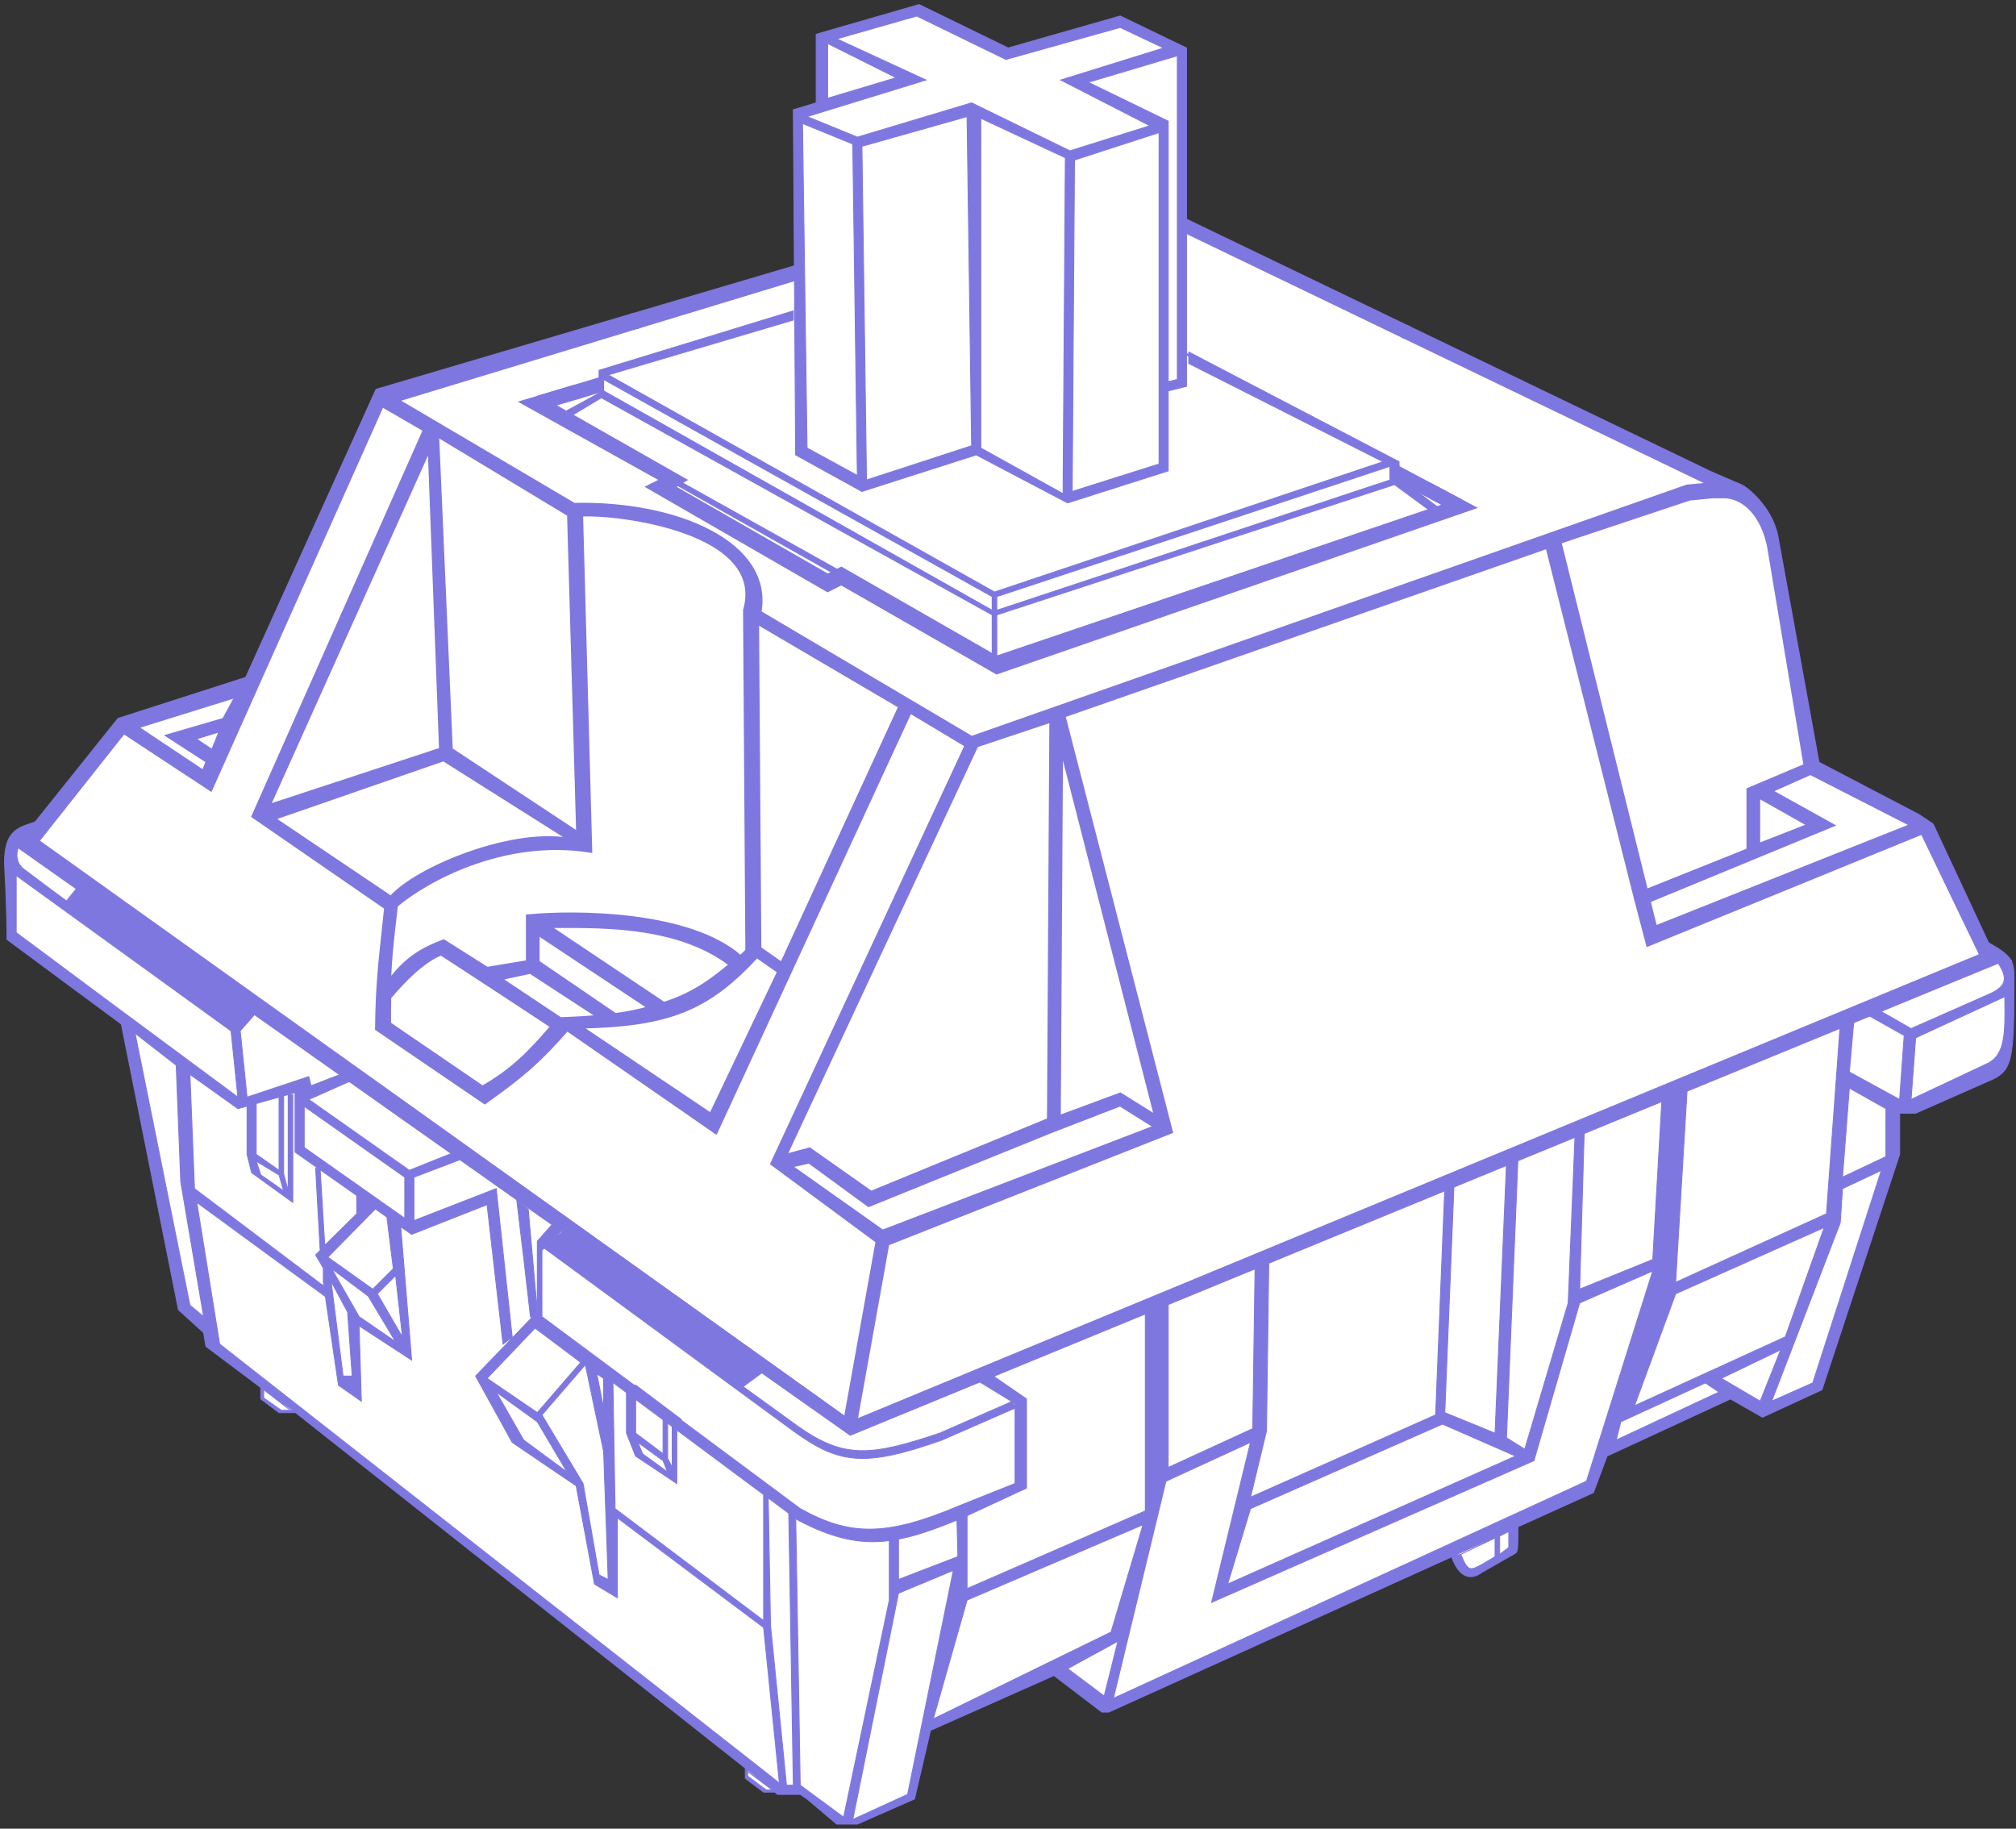 <svg width="441" height="400" viewBox="0 0 441 400" fill="none" xmlns="http://www.w3.org/2000/svg">
<rect x="0" y="0" width="441" height="400" fill="#333333" stroke="none"/>
<path d="M7.544 181.5L3.044 185V206L28.044 223.5L40.544 286.5L45.544 290V294L57.544 303V306L61.044 308.5H64.544L163.544 386.5V389L167.544 392L174.544 391.5L184.544 399L199.044 393L203.044 377L231.044 365L242.044 373L318.044 339.5L320.544 343.5H323.544L327.544 341L331.044 339L331.544 333L347.044 325L351.544 317.5L378.044 305L386.044 308L398.044 303.5L414.044 253.5L415.044 242.5L438.044 233L440.044 218.5V210H437.044L185.544 312.5L7.544 181.5Z" fill="white"/>
<path fill-rule="evenodd" clip-rule="evenodd" d="M44.544 291.5L39.044 286.5L26.544 224L1.544 205.5C1.544 205.5 1.543 199 1.044 190C0.607 182.139 3.513 181.182 6.999 180.033C7.505 179.867 8.022 179.696 8.544 179.5L4.544 184C3.544 186 3.127 188.299 5.044 190L11.043 194.5L14.543 197.087L17.044 194L56.043 221.5L52.544 225.5L54.044 240L67.543 235.5L68.044 237.5L74.544 235L76.544 236.5L67.543 240.5L89.543 256L99.543 252L101.044 253.5L90.543 257.5V267L108.544 260L112.044 292.5L110.044 294L106.544 263.5L90.043 270L87.653 268.326L90.044 297.5L78.544 290L79.044 306.5L74.044 303L71.044 282.681V283.5L43.044 263L48.044 294L168.544 388.5L170.5 390.065L167.044 356L135.044 332V349.5L130.044 346.5L126.044 325L112.044 315.5L104.044 301L116.326 288.226L116.044 288L114.544 275L113.044 262.5L115.544 264.5L117.544 287V271.5L121.544 267L123.544 268.5L119.044 273L118.544 273.5V288L138.835 303.083L139.044 302.976L149.044 310.5L148.967 310.615L175.044 330C185.775 335.978 193.765 336.167 209.544 329.5L222.044 324.5V308L206.044 315C189.044 321 183.537 320.226 173.544 313L119.044 273L124.044 268.5L167.044 300L162.544 303.312L174.544 312C184.773 319.214 190.544 318.5 205.544 313.5L221.358 306.581L213.044 301.5L216.544 300.5L224.544 306V325.5L211.544 331.536V347.5L250.544 330.5V287L255.544 285V321L274.044 312.5L274.544 277.5L277.544 276L277.044 313L273.544 327.5L314.044 309.5L316.044 260L318.044 259.5L316.044 309L327.044 313.5L329.544 254.5L332.044 253.5L329.544 314.5L333.544 317L343.044 285L344.544 248.327L346.544 247.5L345.544 282L361.544 275.5L363.544 240.5L369.044 238.5L366.544 280.5L399.544 265.5L402.544 224.243L405.544 223L404.544 234.5L415.544 240.5L416.544 226.5L408.544 222L411.044 221L418.044 225L435.044 217.5C439.544 215.5 439.544 213.5 435.294 208.25L434.544 206C440.587 209.254 440.579 210.347 440.548 214.904C440.546 215.249 440.544 215.613 440.544 216C440.544 231.5 440.044 234 436.044 236L419.044 243.5H415.544V252.5L398.544 304L385.544 310L378.544 306L351.544 318.5L348.544 326.5L317.73 340.453L319.544 340C321.1 343.87 321.635 343.58 324.228 342.172C324.33 342.116 324.435 342.059 324.544 342L327.044 340.5V336.414L328.044 336V340L330.044 338.5V335L332.044 334C332.044 338.284 332.044 339.231 331.571 339.677C331.437 339.803 331.265 339.889 331.044 340L324.044 344C322.048 345.497 319.308 345.501 317.555 340.533L242.544 374.5H241.044L230.544 366.5L203.544 378.5L200.044 393.5L187.544 399H183.044L176.544 393.5L175.044 392.5H170.044L169.544 392L169.044 391.5L64.043 308.5L57.06 303.512L57.674 303.962V305.778L61.544 308.5H63.544L64.544 309H61.044L57.044 306V303.5L57.044 303.5L45.044 294.5L44.544 291.5ZM169.544 392L168.966 391.555L167.544 391.5L163.544 388.5V387.5L163.044 387V389L167.044 392H169.544ZM221.625 306.744L222.044 307.999V307L221.625 306.744ZM146.044 311.299L147.044 312.043V321L146.044 319V311.299ZM139.044 306.092L145.044 310.555V318L139.044 313.5V306.092ZM137.044 304.604V313.5L139.044 318.5L148.044 324.5V312.787L167.369 327.162L167.044 327V354.5L134.544 330L134.076 302.396L137.044 304.604ZM168.047 327.667L168.544 355.5L172.044 390.5H173.544L172.544 331.012L168.047 327.667ZM174.063 332.142L175.044 390.5L184.544 397.5L194.544 350V336.991C188.233 337.811 182.317 336.598 174.544 332.5L174.063 332.142ZM70.848 281.352L42.544 260L41.544 235L52.044 242.5L55.07 241.653L54.044 242V252.5L55.044 256.5L64.044 263V252V239.5H63.044V260.5L62.044 256.777V239.7L64.544 239L64.543 252L78.043 261.5L78.044 261.5V265.5L71.039 272.415L70.042 256L69.044 255.5L70.044 273.5L69.044 274.5L70.729 277.375V280.549L70.848 281.352ZM70.044 273.5L71.039 272.415L71.044 272.5L70.044 273.5ZM80.05 263.004L82.044 264.5L71.711 275L81.544 282L86.044 277.5L84.633 266.213L80.05 263.004ZM61.135 239.954L56.044 241.38V252.5L61.044 256V240L61.135 239.954ZM209.332 332.5C204.511 334.471 200.413 335.922 196.544 336.667V345.5L209.544 340.5L209.332 332.5ZM3.544 191.5V204L25.044 220L52.044 240L50.544 225.5L3.544 191.5ZM29.544 226L41.544 285.5L44.544 288L39.544 258.5L38.544 233L29.544 226ZM66.543 242V251L88.543 266.5V257.5L66.543 242ZM418.044 240.5L435.044 232.5C438.544 230.5 438.698 226.309 438.544 218L419.044 227L418.044 240.5ZM186.544 398L198.544 392.5L208.544 343.5L196.544 348.5L186.544 398ZM204.147 376L243.044 357L250.044 333.5L211.544 350L204.147 376ZM387.544 306.5L396.544 302.5L411.544 256L403.044 260L402.544 267.5L387.544 306.5ZM403.044 257.5L412.544 253V242.5L404.544 238L403.044 257.5ZM385.044 306.5L376.544 301.5L389.544 295.24L385.044 306.5ZM399.044 268.5L390.544 292.425L357.544 307.5L366.544 283L399.044 268.5ZM373.044 302.5L354.544 311L353.544 315L376.044 304.5L373.044 302.5ZM233.544 365L244.544 359L241.544 371L233.544 365ZM255.044 324L273.544 315.5L265.044 350.5L335.544 319.5L345.544 285L361.544 278L347.044 324L243.544 371.5L255.044 324ZM315.544 311.5L331.544 318.5L268.544 346.5L273.544 330L315.544 311.5ZM62.044 260.5L61.044 257L56.044 254L57.044 257L62.044 260.5ZM72.415 280.25L75.044 301H77.044L76.044 287L72.415 280.25ZM88.044 292.5L82.544 283L86.544 279L88.044 292.5ZM86.544 293.5L80.544 283.5L72.544 277.5L78.544 288L86.544 293.5ZM127.544 324.5L131.044 344.5L133.044 345.5L132.044 317.5L128.044 298.5L118.544 309.5L127.544 324.5ZM127.044 298L117.044 290.5L106.544 301.5L117.544 309L127.044 298ZM124.044 322L117.544 311L108.544 304.5L114.544 315L124.044 322ZM130.544 300.5L132.044 301.5V308L130.544 300.5ZM140.544 318L146.044 322L145.044 319.5L139.544 315.5L140.544 318Z" fill="#7F77E0"/>
<path d="M39.044 286.5L38.946 286.52L38.952 286.552L38.976 286.574L39.044 286.5ZM44.544 291.5L44.642 291.484L44.636 291.449L44.611 291.426L44.544 291.5ZM26.544 224L26.642 223.98L26.634 223.943L26.603 223.92L26.544 224ZM1.544 205.5L1.444 205.5L1.444 205.55L1.484 205.58L1.544 205.5ZM1.044 190L1.143 189.994L1.044 190ZM6.999 180.033L7.031 180.128L7.031 180.128L6.999 180.033ZM8.544 179.5L8.618 179.566L8.508 179.406L8.544 179.5ZM4.544 184L4.469 183.934L4.46 183.943L4.454 183.955L4.544 184ZM5.044 190L4.977 190.075L4.984 190.08L5.044 190ZM11.043 194.5L10.983 194.58L10.984 194.58L11.043 194.5ZM14.543 197.087L14.484 197.167L14.561 197.224L14.621 197.15L14.543 197.087ZM17.044 194L17.102 193.918L17.025 193.864L16.966 193.937L17.044 194ZM56.043 221.5L56.118 221.566L56.191 221.482L56.1 221.418L56.043 221.5ZM52.544 225.5L52.468 225.434L52.44 225.467L52.444 225.51L52.544 225.5ZM54.044 240L53.944 240.01L53.957 240.134L54.076 240.095L54.044 240ZM67.543 235.5L67.641 235.476L67.614 235.371L67.512 235.405L67.543 235.5ZM68.044 237.5L67.947 237.524L67.974 237.634L68.08 237.593L68.044 237.5ZM74.544 235L74.604 234.92L74.56 234.887L74.508 234.907L74.544 235ZM76.544 236.5L76.585 236.591L76.74 236.522L76.604 236.42L76.544 236.5ZM67.543 240.5L67.503 240.409L67.342 240.48L67.486 240.582L67.543 240.5ZM89.543 256L89.486 256.082L89.53 256.113L89.581 256.093L89.543 256ZM99.543 252L99.614 251.929L99.568 251.883L99.506 251.907L99.543 252ZM101.044 253.5L101.079 253.593L101.223 253.538L101.114 253.429L101.044 253.5ZM90.543 257.5L90.508 257.407L90.444 257.431V257.5H90.543ZM90.543 267H90.444V267.146L90.58 267.093L90.543 267ZM108.544 260L108.643 259.989L108.629 259.859L108.507 259.907L108.544 260ZM112.044 292.5L112.104 292.58L112.149 292.546L112.143 292.489L112.044 292.5ZM110.044 294L109.945 294.011L109.964 294.185L110.104 294.08L110.044 294ZM106.544 263.5L106.643 263.489L106.628 263.359L106.507 263.407L106.544 263.5ZM90.043 270L89.986 270.082L90.03 270.113L90.08 270.093L90.043 270ZM87.653 268.326L87.71 268.244L87.536 268.122L87.553 268.335L87.653 268.326ZM90.044 297.5L89.989 297.584L90.16 297.695L90.144 297.492L90.044 297.5ZM78.544 290L78.599 289.916L78.438 289.812L78.444 290.003L78.544 290ZM79.044 306.5L78.987 306.582L79.15 306.696L79.144 306.497L79.044 306.5ZM74.044 303L73.945 303.015L73.951 303.057L73.987 303.082L74.044 303ZM71.044 282.681L71.143 282.666L70.944 282.681H71.044ZM71.044 283.5L70.985 283.581L71.144 283.697V283.5H71.044ZM43.044 263L43.103 262.919L42.906 262.775L42.945 263.016L43.044 263ZM48.044 294L47.945 294.016L47.951 294.055L47.982 294.079L48.044 294ZM168.544 388.5L168.606 388.422L168.605 388.421L168.544 388.5ZM170.5 390.065L170.437 390.143L170.623 390.292L170.599 390.055L170.5 390.065ZM167.044 356L167.143 355.99L167.139 355.946L167.104 355.92L167.044 356ZM135.044 332L135.104 331.92L134.944 331.8V332H135.044ZM135.044 349.5L134.992 349.586L135.144 349.677V349.5H135.044ZM130.044 346.5L129.946 346.518L129.954 346.563L129.992 346.586L130.044 346.5ZM126.044 325L126.142 324.982L126.135 324.941L126.1 324.917L126.044 325ZM112.044 315.5L111.956 315.548L111.968 315.569L111.988 315.583L112.044 315.5ZM104.044 301L103.972 300.931L103.921 300.984L103.956 301.048L104.044 301ZM116.326 288.226L116.398 288.296L116.474 288.217L116.389 288.148L116.326 288.226ZM116.044 288L115.944 288.011L115.949 288.052L115.981 288.078L116.044 288ZM114.544 275L114.643 274.989L114.643 274.988L114.544 275ZM113.044 262.5L113.106 262.422L112.915 262.269L112.944 262.512L113.044 262.5ZM115.544 264.5L115.644 264.491L115.64 264.449L115.606 264.422L115.544 264.5ZM117.544 287L117.444 287.009L117.644 287H117.544ZM117.544 271.5L117.469 271.434L117.444 271.462V271.5H117.544ZM121.544 267L121.604 266.92L121.53 266.865L121.469 266.934L121.544 267ZM123.544 268.5L123.615 268.571L123.696 268.489L123.604 268.42L123.544 268.5ZM118.544 273.5L118.473 273.429L118.444 273.459V273.5H118.544ZM118.544 288H118.444V288.05L118.484 288.08L118.544 288ZM138.835 303.083L138.775 303.164L138.825 303.201L138.88 303.172L138.835 303.083ZM139.044 302.976L139.104 302.896L139.054 302.859L138.998 302.887L139.044 302.976ZM149.044 310.5L149.127 310.555L149.18 310.477L149.104 310.42L149.044 310.5ZM148.967 310.615L148.884 310.56L148.831 310.639L148.907 310.696L148.967 310.615ZM175.044 330L174.983 330.081L174.995 330.087L175.044 330ZM209.544 329.5L209.507 329.407L209.505 329.408L209.544 329.5ZM222.044 324.5L222.081 324.593L222.144 324.568V324.5H222.044ZM222.044 308H222.144V307.847L222.003 307.909L222.044 308ZM206.044 315L206.077 315.095L206.084 315.092L206.044 315ZM173.544 313L173.485 313.081L173.485 313.081L173.544 313ZM124.044 268.5L124.103 268.419L124.037 268.371L123.977 268.426L124.044 268.5ZM167.044 300L167.103 300.081L167.213 300L167.103 299.919L167.044 300ZM162.544 303.312L162.485 303.232L162.374 303.313L162.485 303.394L162.544 303.312ZM174.544 312L174.485 312.081L174.486 312.082L174.544 312ZM205.544 313.5L205.576 313.595L205.584 313.592L205.544 313.5ZM221.358 306.581L221.398 306.673L221.574 306.596L221.41 306.496L221.358 306.581ZM213.044 301.5L213.016 301.404L212.797 301.466L212.992 301.585L213.044 301.5ZM216.544 300.5L216.601 300.418L216.562 300.391L216.516 300.404L216.544 300.5ZM224.544 306H224.644V305.947L224.601 305.918L224.544 306ZM224.544 325.5L224.586 325.591L224.644 325.564V325.5H224.544ZM211.544 331.536L211.502 331.445L211.444 331.472V331.536H211.544ZM211.544 347.5H211.444V347.653L211.584 347.592L211.544 347.5ZM250.544 330.5L250.584 330.592L250.644 330.565V330.5H250.544ZM250.544 287L250.507 286.907L250.444 286.932V287H250.544ZM255.544 285H255.644V284.852L255.507 284.907L255.544 285ZM255.544 321H255.444V321.156L255.586 321.091L255.544 321ZM274.044 312.5L274.086 312.591L274.143 312.565L274.144 312.501L274.044 312.5ZM274.544 277.5L274.499 277.411L274.445 277.438L274.444 277.499L274.544 277.5ZM277.544 276L277.644 276.001L277.646 275.837L277.499 275.911L277.544 276ZM277.044 313L277.141 313.023L277.144 313.013L277.144 313.001L277.044 313ZM273.544 327.5L273.447 327.477L273.399 327.674L273.585 327.591L273.544 327.5ZM314.044 309.5L314.085 309.591L314.141 309.566L314.144 309.504L314.044 309.5ZM316.044 260L316.02 259.903L315.947 259.921L315.944 259.996L316.044 260ZM318.044 259.5L318.144 259.504L318.149 259.371L318.02 259.403L318.044 259.5ZM316.044 309L315.944 308.996L315.941 309.066L316.006 309.093L316.044 309ZM327.044 313.5L327.006 313.593L327.138 313.646L327.144 313.504L327.044 313.5ZM329.544 254.5L329.507 254.407L329.447 254.431L329.444 254.496L329.544 254.5ZM332.044 253.5L332.144 253.504L332.15 253.35L332.007 253.407L332.044 253.5ZM329.544 314.5L329.444 314.496L329.442 314.554L329.491 314.585L329.544 314.5ZM333.544 317L333.491 317.085L333.602 317.154L333.64 317.028L333.544 317ZM343.044 285L343.14 285.028L343.143 285.017L343.144 285.004L343.044 285ZM344.544 248.327L344.506 248.235L344.447 248.259L344.444 248.323L344.544 248.327ZM346.544 247.5L346.644 247.503L346.648 247.349L346.506 247.408L346.544 247.5ZM345.544 282L345.444 281.997L345.44 282.15L345.582 282.093L345.544 282ZM361.544 275.5L361.582 275.593L361.64 275.569L361.644 275.506L361.544 275.5ZM363.544 240.5L363.51 240.406L363.448 240.429L363.444 240.494L363.544 240.5ZM369.044 238.5L369.144 238.506L369.153 238.354L369.01 238.406L369.044 238.5ZM366.544 280.5L366.444 280.494L366.434 280.66L366.585 280.591L366.544 280.5ZM399.544 265.5L399.585 265.591L399.639 265.566L399.644 265.507L399.544 265.5ZM402.544 224.243L402.506 224.15L402.449 224.174L402.444 224.235L402.544 224.243ZM405.544 223L405.644 223.009L405.658 222.845L405.506 222.908L405.544 223ZM404.544 234.5L404.444 234.491L404.439 234.556L404.496 234.588L404.544 234.5ZM415.544 240.5L415.496 240.588L415.633 240.662L415.644 240.507L415.544 240.5ZM416.544 226.5L416.644 226.507L416.648 226.444L416.593 226.413L416.544 226.5ZM408.544 222L408.507 221.907L408.313 221.985L408.495 222.087L408.544 222ZM411.044 221L411.094 220.913L411.052 220.889L411.007 220.907L411.044 221ZM418.044 225L417.994 225.087L418.038 225.112L418.084 225.091L418.044 225ZM435.044 217.5L435.084 217.591L435.084 217.591L435.044 217.5ZM435.294 208.25L435.199 208.282L435.204 208.299L435.216 208.313L435.294 208.25ZM434.544 206L434.591 205.912L434.369 205.792L434.449 206.032L434.544 206ZM440.548 214.904L440.648 214.905L440.648 214.905L440.548 214.904ZM436.044 236L436.084 236.092L436.088 236.089L436.044 236ZM419.044 243.5V243.6H419.065L419.084 243.591L419.044 243.5ZM415.544 243.5V243.4H415.444V243.5H415.544ZM415.544 252.5L415.638 252.531L415.644 252.516V252.5H415.544ZM398.544 304L398.585 304.091L398.625 304.073L398.638 304.031L398.544 304ZM385.544 310L385.494 310.087L385.539 310.112L385.585 310.091L385.544 310ZM378.544 306L378.593 305.913L378.548 305.888L378.501 305.909L378.544 306ZM351.544 318.5L351.501 318.409L351.464 318.426L351.45 318.465L351.544 318.5ZM348.544 326.5L348.585 326.591L348.623 326.574L348.638 326.535L348.544 326.5ZM317.73 340.453L317.689 340.362L317.754 340.551L317.73 340.453ZM319.544 340L319.637 339.963L319.604 339.882L319.52 339.903L319.544 340ZM324.228 342.172L324.18 342.084L324.18 342.084L324.228 342.172ZM324.544 342L324.592 342.088L324.595 342.086L324.544 342ZM327.044 340.5L327.095 340.586L327.144 340.557V340.5H327.044ZM327.044 336.414L327.006 336.321L326.944 336.347V336.414H327.044ZM328.044 336H328.144V335.85L328.006 335.908L328.044 336ZM328.044 340H327.944V340.2L328.104 340.08L328.044 340ZM330.044 338.5L330.104 338.58L330.144 338.55V338.5H330.044ZM330.044 335L329.999 334.911L329.944 334.938V335H330.044ZM332.044 334H332.144V333.838L331.999 333.911L332.044 334ZM331.571 339.677L331.64 339.75L331.64 339.75L331.571 339.677ZM331.044 340L330.999 339.91L330.994 339.913L331.044 340ZM324.044 344L323.994 343.912L323.984 343.92L324.044 344ZM317.555 340.533L317.65 340.499L317.613 340.397L317.514 340.441L317.555 340.533ZM242.544 374.5V374.6H242.566L242.585 374.591L242.544 374.5ZM241.044 374.5L240.983 374.58L241.01 374.6H241.044V374.5ZM230.544 366.5L230.605 366.42L230.557 366.385L230.503 366.409L230.544 366.5ZM203.544 378.5L203.503 378.409L203.458 378.429L203.447 378.477L203.544 378.5ZM200.044 393.5L200.084 393.592L200.13 393.571L200.141 393.523L200.044 393.5ZM187.544 399V399.1H187.565L187.584 399.092L187.544 399ZM183.044 399L182.979 399.076L183.007 399.1H183.044V399ZM176.544 393.5L176.609 393.423L176.599 393.417L176.544 393.5ZM175.044 392.5L175.099 392.417L175.074 392.4H175.044V392.5ZM170.044 392.5L169.973 392.571L170.003 392.6H170.044V392.5ZM169.044 391.5L169.115 391.429L169.106 391.422L169.044 391.5ZM64.043 308.5L64.106 308.421L64.102 308.419L64.043 308.5ZM57.06 303.512L57.118 303.43L57.001 303.592L57.06 303.512ZM57.674 303.962H57.774V303.911L57.733 303.881L57.674 303.962ZM57.674 305.778H57.574V305.83L57.616 305.86L57.674 305.778ZM61.544 308.5L61.486 308.582L61.512 308.6H61.544V308.5ZM63.544 308.5L63.589 308.411L63.568 308.4H63.544V308.5ZM64.544 309V309.1L64.589 308.911L64.544 309ZM61.044 309L60.984 309.08L61.011 309.1H61.044V309ZM57.044 306H56.944V306.05L56.984 306.08L57.044 306ZM57.044 303.5H57.144V303.449L57.102 303.419L57.044 303.5ZM57.044 303.5L56.983 303.58L56.986 303.582L57.044 303.5ZM45.044 294.5L44.945 294.516L44.952 294.556L44.983 294.58L45.044 294.5ZM168.966 391.555L169.026 391.476L169.001 391.456L168.969 391.455L168.966 391.555ZM167.544 391.5L167.484 391.58L167.509 391.599L167.54 391.6L167.544 391.5ZM163.544 388.5H163.444V388.55L163.484 388.58L163.544 388.5ZM163.544 387.5H163.644V387.459L163.615 387.429L163.544 387.5ZM163.044 387L163.115 386.929L162.944 386.759V387H163.044ZM163.044 389H162.944V389.05L162.984 389.08L163.044 389ZM167.044 392L166.984 392.08L167.011 392.1H167.044V392ZM221.625 306.744L221.678 306.659L221.444 306.516L221.531 306.776L221.625 306.744ZM222.044 307.999L221.949 308.031L222.144 307.999H222.044ZM222.044 307H222.144V306.944L222.096 306.915L222.044 307ZM146.044 311.299L146.104 311.219L145.944 311.1V311.299H146.044ZM147.044 312.043H147.144V311.993L147.104 311.963L147.044 312.043ZM147.044 321L146.955 321.045L147.144 321H147.044ZM146.044 319H145.944V319.024L145.955 319.045L146.044 319ZM139.044 306.092L139.104 306.011L138.944 305.893V306.092H139.044ZM145.044 310.555H145.144V310.505L145.104 310.475L145.044 310.555ZM145.044 318L144.984 318.08L145.144 318.2V318H145.044ZM139.044 313.5H138.944V313.55L138.984 313.58L139.044 313.5ZM137.044 313.5H136.944V313.519L136.951 313.537L137.044 313.5ZM137.044 304.604H137.144V304.554L137.104 304.524L137.044 304.604ZM139.044 318.5L138.951 318.537L138.963 318.566L138.988 318.583L139.044 318.5ZM148.044 324.5L147.988 324.583L148.144 324.687V324.5H148.044ZM148.044 312.787L148.104 312.707L147.944 312.588V312.787H148.044ZM167.369 327.162L167.324 327.252L167.428 327.082L167.369 327.162ZM167.044 327L167.089 326.911L166.944 326.838V327H167.044ZM167.044 354.5L166.984 354.58L167.144 354.701V354.5H167.044ZM134.544 330L134.444 330.002L134.445 330.05L134.484 330.08L134.544 330ZM134.076 302.396L134.136 302.316L133.973 302.195L133.976 302.398L134.076 302.396ZM168.544 355.5L168.444 355.502L168.444 355.51L168.544 355.5ZM168.047 327.667L168.107 327.587L167.943 327.465L167.947 327.669L168.047 327.667ZM172.044 390.5L171.944 390.51L171.953 390.6H172.044V390.5ZM173.544 390.5V390.6H173.646L173.644 390.498L173.544 390.5ZM172.544 331.012L172.644 331.011L172.643 330.961L172.604 330.932L172.544 331.012ZM175.044 390.5L174.944 390.502L174.945 390.551L174.985 390.581L175.044 390.5ZM174.063 332.142L174.123 332.062L173.96 331.941L173.963 332.144L174.063 332.142ZM184.544 397.5L184.485 397.581L184.61 397.673L184.642 397.521L184.544 397.5ZM194.544 350L194.642 350.021L194.644 350.01V350H194.544ZM194.544 336.991H194.644V336.877L194.531 336.892L194.544 336.991ZM174.544 332.5L174.484 332.58L174.49 332.585L174.497 332.588L174.544 332.5ZM70.848 281.352L70.788 281.432L70.982 281.579L70.947 281.337L70.848 281.352ZM42.544 260L42.444 260.004L42.446 260.051L42.483 260.08L42.544 260ZM41.544 235L41.602 234.919L41.435 234.8L41.444 235.004L41.544 235ZM52.044 242.5L51.985 242.581L52.024 242.609L52.071 242.596L52.044 242.5ZM55.07 241.653L55.102 241.747L55.043 241.556L55.07 241.653ZM54.044 242L54.012 241.905L53.944 241.928V242H54.044ZM54.044 252.5H53.944V252.512L53.947 252.524L54.044 252.5ZM55.044 256.5L54.947 256.524L54.956 256.56L54.985 256.581L55.044 256.5ZM64.044 263L63.985 263.081L64.144 263.196V263H64.044ZM64.044 239.5H64.144V239.4H64.044V239.5ZM63.044 239.5V239.4H62.944V239.5H63.044ZM63.044 260.5L62.947 260.526L63.144 260.5H63.044ZM62.044 256.777H61.944V256.79L61.947 256.803L62.044 256.777ZM62.044 239.7L62.017 239.604L61.944 239.624V239.7H62.044ZM64.544 239L64.644 239L64.644 238.868L64.517 238.904L64.544 239ZM64.543 252L64.444 252L64.444 252.052L64.486 252.082L64.543 252ZM78.043 261.5L78.103 261.42L78.101 261.418L78.043 261.5ZM78.044 261.5H78.144V261.45L78.104 261.42L78.044 261.5ZM78.044 265.5L78.114 265.571L78.144 265.542V265.5H78.044ZM70.042 256L70.141 255.994L70.138 255.936L70.086 255.911L70.042 256ZM69.044 255.5L69.089 255.411L68.934 255.333L68.944 255.506L69.044 255.5ZM69.044 274.5L68.973 274.429L68.919 274.484L68.958 274.551L69.044 274.5ZM70.729 277.375H70.829V277.348L70.816 277.324L70.729 277.375ZM70.729 280.549H70.629V280.557L70.63 280.564L70.729 280.549ZM71.044 272.5L71.115 272.571L71.147 272.539L71.144 272.494L71.044 272.5ZM82.044 264.5L82.115 264.57L82.195 264.489L82.104 264.42L82.044 264.5ZM80.05 263.004L80.107 262.923L79.99 263.084L80.05 263.004ZM71.711 275L71.639 274.93L71.557 275.013L71.653 275.081L71.711 275ZM81.544 282L81.486 282.081L81.555 282.131L81.615 282.071L81.544 282ZM86.044 277.5L86.115 277.571L86.149 277.536L86.143 277.488L86.044 277.5ZM84.633 266.213L84.732 266.2L84.727 266.156L84.69 266.131L84.633 266.213ZM56.044 241.38L56.017 241.284L55.944 241.304V241.38H56.044ZM61.135 239.954L61.18 240.044L61.108 239.858L61.135 239.954ZM56.044 252.5H55.944V252.552L55.987 252.582L56.044 252.5ZM61.044 256L60.987 256.082L61.144 256.192V256H61.044ZM61.044 240L60.999 239.911L60.944 239.938V240H61.044ZM196.544 336.667L196.525 336.569L196.444 336.585V336.667H196.544ZM209.332 332.5L209.431 332.497L209.428 332.353L209.294 332.407L209.332 332.5ZM196.544 345.5H196.444V345.646L196.58 345.593L196.544 345.5ZM209.544 340.5L209.58 340.593L209.646 340.568L209.644 340.497L209.544 340.5ZM3.544 204H3.444V204.05L3.484 204.08L3.544 204ZM3.544 191.5L3.602 191.419L3.444 191.304V191.5H3.544ZM25.044 220L24.984 220.08L24.984 220.08L25.044 220ZM52.044 240L51.984 240.08L52.166 240.215L52.143 239.99L52.044 240ZM50.544 225.5L50.643 225.49L50.638 225.445L50.602 225.419L50.544 225.5ZM41.544 285.5L41.446 285.52L41.453 285.554L41.48 285.577L41.544 285.5ZM29.544 226L29.605 225.921L29.392 225.756L29.445 226.02L29.544 226ZM44.544 288L44.48 288.077L44.687 288.25L44.642 287.983L44.544 288ZM39.544 258.5L39.443 258.504L39.445 258.517L39.544 258.5ZM38.544 233L38.643 232.996L38.642 232.95L38.605 232.921L38.544 233ZM66.543 251H66.444V251.052L66.486 251.082L66.543 251ZM66.543 242L66.601 241.918L66.444 241.807V242H66.543ZM88.543 266.5L88.486 266.582L88.644 266.693V266.5H88.543ZM88.543 257.5H88.644V257.448L88.601 257.418L88.543 257.5ZM435.044 232.5L435.086 232.591L435.093 232.587L435.044 232.5ZM418.044 240.5L417.944 240.493L417.932 240.663L418.087 240.59L418.044 240.5ZM438.544 218L438.644 217.998L438.641 217.845L438.502 217.909L438.544 218ZM419.044 227L419.002 226.909L418.949 226.934L418.944 226.993L419.044 227ZM198.544 392.5L198.586 392.591L198.632 392.57L198.642 392.52L198.544 392.5ZM186.544 398L186.446 397.98L186.407 398.173L186.586 398.091L186.544 398ZM208.544 343.5L208.642 343.52L208.68 343.335L208.505 343.408L208.544 343.5ZM196.544 348.5L196.505 348.408L196.456 348.428L196.446 348.48L196.544 348.5ZM243.044 357L243.088 357.09L243.127 357.071L243.14 357.029L243.044 357ZM204.147 376L204.05 375.973L203.989 376.188L204.19 376.09L204.147 376ZM250.044 333.5L250.14 333.529L250.201 333.324L250.005 333.408L250.044 333.5ZM211.544 350L211.505 349.908L211.461 349.927L211.448 349.973L211.544 350ZM396.544 302.5L396.585 302.591L396.625 302.573L396.639 302.531L396.544 302.5ZM387.544 306.5L387.451 306.464L387.364 306.689L387.585 306.591L387.544 306.5ZM411.544 256L411.639 256.031L411.71 255.811L411.501 255.91L411.544 256ZM403.044 260L403.001 259.91L402.948 259.935L402.944 259.993L403.044 260ZM402.544 267.5L402.637 267.536L402.643 267.522L402.644 267.507L402.544 267.5ZM412.544 253L412.587 253.09L412.644 253.063V253H412.544ZM403.044 257.5L402.944 257.492L402.931 257.664L403.087 257.59L403.044 257.5ZM412.544 242.5H412.644V242.442L412.593 242.413L412.544 242.5ZM404.544 238L404.593 237.913L404.456 237.836L404.444 237.992L404.544 238ZM376.544 301.5L376.501 301.41L376.332 301.491L376.493 301.586L376.544 301.5ZM385.044 306.5L384.993 306.586L385.094 306.645L385.137 306.537L385.044 306.5ZM389.544 295.24L389.637 295.277L389.732 295.038L389.501 295.15L389.544 295.24ZM390.544 292.425L390.585 292.516L390.624 292.499L390.638 292.459L390.544 292.425ZM399.044 268.5L399.138 268.533L399.216 268.314L399.003 268.409L399.044 268.5ZM357.544 307.5L357.45 307.466L357.367 307.691L357.585 307.591L357.544 307.5ZM366.544 283L366.503 282.909L366.465 282.926L366.45 282.966L366.544 283ZM354.544 311L354.502 310.909L354.459 310.929L354.447 310.976L354.544 311ZM373.044 302.5L373.099 302.417L373.053 302.386L373.002 302.409L373.044 302.5ZM353.544 315L353.447 314.976L353.396 315.179L353.586 315.091L353.544 315ZM376.044 304.5L376.086 304.591L376.247 304.515L376.099 304.417L376.044 304.5ZM244.544 359L244.641 359.024L244.696 358.803L244.496 358.912L244.544 359ZM233.544 365L233.496 364.912L233.36 364.987L233.484 365.08L233.544 365ZM241.544 371L241.484 371.08L241.604 371.17L241.641 371.024L241.544 371ZM273.544 315.5L273.641 315.524L273.69 315.323L273.502 315.409L273.544 315.5ZM255.044 324L255.002 323.909L254.958 323.929L254.947 323.976L255.044 324ZM265.044 350.5L264.947 350.476L264.899 350.673L265.084 350.592L265.044 350.5ZM335.544 319.5L335.584 319.592L335.627 319.573L335.64 319.528L335.544 319.5ZM345.544 285L345.504 284.908L345.461 284.927L345.448 284.972L345.544 285ZM361.544 278L361.639 278.03L361.705 277.82L361.504 277.908L361.544 278ZM347.044 324L347.086 324.091L347.126 324.072L347.139 324.03L347.044 324ZM243.544 371.5L243.447 371.476L243.398 371.677L243.586 371.591L243.544 371.5ZM331.544 318.5L331.585 318.591L331.792 318.499L331.584 318.408L331.544 318.5ZM315.544 311.5L315.584 311.408L315.544 311.391L315.504 311.408L315.544 311.5ZM268.544 346.5L268.448 346.471L268.385 346.68L268.585 346.591L268.544 346.5ZM273.544 330L273.504 329.908L273.462 329.927L273.448 329.971L273.544 330ZM61.044 257L61.14 256.973L61.129 256.935L61.095 256.914L61.044 257ZM62.044 260.5L61.987 260.582L62.218 260.744L62.14 260.473L62.044 260.5ZM56.044 254L56.095 253.914L55.864 253.775L55.949 254.032L56.044 254ZM57.044 257L56.949 257.032L56.959 257.063L56.987 257.082L57.044 257ZM75.044 301L74.945 301.013L74.956 301.1H75.044V301ZM72.415 280.25L72.503 280.203L72.315 280.263L72.415 280.25ZM77.044 301V301.1H77.151L77.144 300.993L77.044 301ZM76.044 287L76.144 286.993L76.142 286.972L76.132 286.953L76.044 287ZM82.544 283L82.473 282.929L82.419 282.984L82.457 283.05L82.544 283ZM88.044 292.5L87.957 292.55L88.143 292.489L88.044 292.5ZM86.544 279L86.643 278.989L86.62 278.782L86.473 278.929L86.544 279ZM80.544 283.5L80.63 283.449L80.62 283.432L80.604 283.42L80.544 283.5ZM86.544 293.5L86.487 293.582L86.63 293.449L86.544 293.5ZM72.544 277.5L72.604 277.42L72.457 277.55L72.544 277.5ZM78.544 288L78.457 288.05L78.469 288.069L78.487 288.082L78.544 288ZM131.044 344.5L130.945 344.517L130.954 344.567L130.999 344.589L131.044 344.5ZM127.544 324.5L127.642 324.483L127.639 324.464L127.63 324.449L127.544 324.5ZM133.044 345.5L132.999 345.589L133.15 345.665L133.144 345.496L133.044 345.5ZM132.044 317.5L132.144 317.496L132.144 317.488L132.142 317.479L132.044 317.5ZM128.044 298.5L128.142 298.479L128.1 298.282L127.968 298.435L128.044 298.5ZM118.544 309.5L118.468 309.435L118.421 309.489L118.458 309.551L118.544 309.5ZM117.044 290.5L117.104 290.42L117.033 290.367L116.972 290.431L117.044 290.5ZM127.044 298L127.12 298.065L127.19 297.984L127.104 297.92L127.044 298ZM106.544 301.5L106.472 301.431L106.39 301.516L106.488 301.583L106.544 301.5ZM117.544 309L117.488 309.083L117.561 309.133L117.62 309.065L117.544 309ZM117.544 311L117.63 310.949L117.619 310.931L117.602 310.919L117.544 311ZM124.044 322L123.985 322.081L124.13 321.949L124.044 322ZM108.544 304.5L108.602 304.419L108.457 304.55L108.544 304.5ZM114.544 315L114.457 315.05L114.468 315.068L114.485 315.081L114.544 315ZM132.044 301.5H132.144V301.446L132.099 301.417L132.044 301.5ZM130.544 300.5L130.599 300.417L130.399 300.283L130.446 300.52L130.544 300.5ZM132.044 308L131.946 308.02L132.144 308H132.044ZM146.044 322L145.985 322.081L146.266 322.285L146.137 321.963L146.044 322ZM140.544 318L140.451 318.037L140.462 318.064L140.485 318.081L140.544 318ZM145.044 319.5L145.137 319.463L145.126 319.436L145.103 319.419L145.044 319.5ZM139.544 315.5L139.603 315.419L139.322 315.215L139.451 315.537L139.544 315.5ZM436.544 210L436.584 210.092L436.697 210.043L436.625 209.942L436.544 210ZM38.976 286.574L44.476 291.574L44.611 291.426L39.111 286.426L38.976 286.574ZM26.445 224.02L38.946 286.52L39.142 286.48L26.642 223.98L26.445 224.02ZM1.484 205.58L26.484 224.08L26.603 223.92L1.603 205.42L1.484 205.58ZM0.944 190.006C1.193 194.504 1.318 198.378 1.381 201.127C1.412 202.502 1.428 203.595 1.436 204.345C1.44 204.72 1.442 205.008 1.443 205.204C1.443 205.301 1.444 205.375 1.444 205.425C1.444 205.45 1.444 205.469 1.444 205.481C1.444 205.487 1.444 205.492 1.444 205.495C1.444 205.497 1.444 205.498 1.444 205.499C1.444 205.499 1.444 205.5 1.444 205.5C1.444 205.5 1.444 205.5 1.444 205.5C1.444 205.5 1.444 205.5 1.544 205.5C1.644 205.5 1.644 205.5 1.644 205.5C1.644 205.5 1.644 205.5 1.644 205.5C1.644 205.499 1.644 205.499 1.644 205.499C1.644 205.498 1.644 205.497 1.644 205.495C1.644 205.492 1.644 205.487 1.644 205.481C1.644 205.468 1.644 205.449 1.644 205.425C1.644 205.375 1.643 205.3 1.643 205.203C1.642 205.007 1.64 204.718 1.636 204.343C1.628 203.592 1.612 202.498 1.581 201.123C1.518 198.372 1.393 194.496 1.143 189.994L0.944 190.006ZM6.968 179.938C5.23 180.511 3.602 181.045 2.473 182.437C1.342 183.831 0.725 186.066 0.944 190.006L1.143 189.994C0.926 186.073 1.544 183.899 2.628 182.563C3.714 181.224 5.282 180.704 7.031 180.128L6.968 179.938ZM8.508 179.406C7.989 179.602 7.474 179.772 6.968 179.938L7.031 180.128C7.536 179.962 8.055 179.791 8.579 179.594L8.508 179.406ZM4.619 184.066L8.618 179.566L8.469 179.434L4.469 183.934L4.619 184.066ZM5.11 189.925C4.174 189.094 3.81 188.122 3.8 187.111C3.79 186.096 4.137 185.038 4.633 184.045L4.454 183.955C3.951 184.962 3.59 186.054 3.6 187.113C3.611 188.177 3.996 189.204 4.977 190.075L5.11 189.925ZM11.104 194.42L5.104 189.92L4.984 190.08L10.983 194.58L11.104 194.42ZM14.603 197.007L11.103 194.42L10.984 194.58L14.484 197.167L14.603 197.007ZM16.966 193.937L14.466 197.024L14.621 197.15L17.122 194.063L16.966 193.937ZM56.1 221.418L17.102 193.918L16.986 194.082L55.985 221.582L56.1 221.418ZM52.619 225.566L56.118 221.566L55.967 221.434L52.468 225.434L52.619 225.566ZM54.143 239.99L52.643 225.49L52.444 225.51L53.944 240.01L54.143 239.99ZM67.512 235.405L54.012 239.905L54.076 240.095L67.575 235.595L67.512 235.405ZM68.141 237.476L67.641 235.476L67.447 235.524L67.947 237.524L68.141 237.476ZM74.508 234.907L68.008 237.407L68.08 237.593L74.58 235.093L74.508 234.907ZM76.604 236.42L74.604 234.92L74.484 235.08L76.484 236.58L76.604 236.42ZM67.584 240.591L76.585 236.591L76.503 236.409L67.503 240.409L67.584 240.591ZM89.601 255.918L67.601 240.418L67.486 240.582L89.486 256.082L89.601 255.918ZM99.506 251.907L89.506 255.907L89.581 256.093L99.581 252.093L99.506 251.907ZM101.114 253.429L99.614 251.929L99.473 252.071L100.973 253.571L101.114 253.429ZM90.579 257.593L101.079 253.593L101.008 253.407L90.508 257.407L90.579 257.593ZM90.644 267V257.5H90.444V267H90.644ZM108.507 259.907L90.507 266.907L90.58 267.093L108.58 260.093L108.507 259.907ZM112.143 292.489L108.643 259.989L108.444 260.011L111.944 292.511L112.143 292.489ZM110.104 294.08L112.104 292.58L111.984 292.42L109.984 293.92L110.104 294.08ZM106.444 263.511L109.945 294.011L110.143 293.989L106.643 263.489L106.444 263.511ZM90.08 270.093L106.58 263.593L106.507 263.407L90.007 269.907L90.08 270.093ZM87.595 268.408L89.986 270.082L90.101 269.918L87.71 268.244L87.595 268.408ZM90.144 297.492L87.752 268.318L87.553 268.335L89.944 297.508L90.144 297.492ZM78.489 290.084L89.989 297.584L90.099 297.416L78.599 289.916L78.489 290.084ZM79.144 306.497L78.644 289.997L78.444 290.003L78.944 306.503L79.144 306.497ZM73.987 303.082L78.987 306.582L79.101 306.418L74.101 302.918L73.987 303.082ZM70.945 282.695L73.945 303.015L74.143 302.985L71.143 282.666L70.945 282.695ZM71.144 283.5V282.681H70.944V283.5H71.144ZM42.984 263.081L70.985 283.581L71.103 283.419L43.103 262.919L42.984 263.081ZM48.142 293.984L43.142 262.984L42.945 263.016L47.945 294.016L48.142 293.984ZM168.605 388.421L48.105 293.921L47.982 294.079L168.482 388.579L168.605 388.421ZM170.562 389.987L168.606 388.422L168.481 388.578L170.437 390.143L170.562 389.987ZM166.944 356.01L170.4 390.075L170.599 390.055L167.143 355.99L166.944 356.01ZM134.984 332.08L166.984 356.08L167.104 355.92L135.104 331.92L134.984 332.08ZM135.144 349.5V332H134.944V349.5H135.144ZM129.992 346.586L134.992 349.586L135.095 349.414L130.095 346.414L129.992 346.586ZM125.946 325.018L129.946 346.518L130.142 346.482L126.142 324.982L125.946 325.018ZM111.988 315.583L125.988 325.083L126.1 324.917L112.1 315.417L111.988 315.583ZM103.956 301.048L111.956 315.548L112.132 315.452L104.132 300.952L103.956 301.048ZM116.254 288.157L103.972 300.931L104.116 301.069L116.398 288.296L116.254 288.157ZM115.981 288.078L116.264 288.304L116.389 288.148L116.106 287.922L115.981 288.078ZM114.445 275.011L115.944 288.011L116.143 287.989L114.643 274.989L114.445 275.011ZM112.944 262.512L114.445 275.012L114.643 274.988L113.143 262.488L112.944 262.512ZM115.606 264.422L113.106 262.422L112.981 262.578L115.481 264.578L115.606 264.422ZM117.644 286.991L115.644 264.491L115.444 264.509L117.444 287.009L117.644 286.991ZM117.444 271.5V287H117.644V271.5H117.444ZM121.469 266.934L117.469 271.434L117.619 271.566L121.619 267.066L121.469 266.934ZM123.604 268.42L121.604 266.92L121.484 267.08L123.484 268.58L123.604 268.42ZM119.115 273.071L123.615 268.571L123.473 268.429L118.973 272.929L119.115 273.071ZM118.615 273.571L119.115 273.071L118.973 272.929L118.473 273.429L118.615 273.571ZM118.644 288V273.5H118.444V288H118.644ZM138.894 303.003L118.604 287.92L118.484 288.08L138.775 303.164L138.894 303.003ZM138.88 303.172L139.09 303.065L138.998 302.887L138.789 302.994L138.88 303.172ZM138.984 303.056L148.984 310.58L149.104 310.42L139.104 302.896L138.984 303.056ZM148.961 310.445L148.884 310.56L149.05 310.671L149.127 310.555L148.961 310.445ZM175.103 329.92L149.027 310.535L148.907 310.696L174.984 330.08L175.103 329.92ZM209.505 329.408C201.62 332.739 195.692 334.353 190.4 334.392C185.112 334.431 180.449 332.896 175.092 329.913L174.995 330.087C180.37 333.082 185.068 334.631 190.402 334.592C195.733 334.553 201.689 332.927 209.583 329.592L209.505 329.408ZM222.006 324.407L209.507 329.407L209.581 329.593L222.081 324.593L222.006 324.407ZM221.944 308V324.5H222.144V308H221.944ZM222.003 307.909L206.004 314.908L206.084 315.092L222.084 308.092L222.003 307.909ZM206.011 314.906C197.512 317.905 191.902 319.205 187.174 318.86C182.451 318.515 178.594 316.528 173.603 312.919L173.485 313.081C178.487 316.698 182.381 318.711 187.159 319.059C191.932 319.408 197.576 318.095 206.077 315.094L206.011 314.906ZM173.603 312.919L119.103 272.919L118.985 273.081L173.485 313.081L173.603 312.919ZM119.111 273.074L124.111 268.574L123.977 268.426L118.977 272.926L119.111 273.074ZM123.985 268.581L166.985 300.081L167.103 299.919L124.103 268.419L123.985 268.581ZM166.985 299.919L162.485 303.232L162.603 303.393L167.103 300.081L166.985 299.919ZM162.485 303.394L174.485 312.081L174.603 311.919L162.603 303.231L162.485 303.394ZM174.486 312.082C179.61 315.695 183.629 317.332 188.253 317.43C192.869 317.529 198.077 316.094 205.576 313.595L205.512 313.405C198.011 315.906 192.834 317.328 188.257 317.23C183.688 317.133 179.707 315.519 174.602 311.918L174.486 312.082ZM205.584 313.592L221.398 306.673L221.318 306.49L205.504 313.408L205.584 313.592ZM212.992 301.585L221.306 306.667L221.41 306.496L213.096 301.415L212.992 301.585ZM216.516 300.404L213.016 301.404L213.071 301.596L216.571 300.596L216.516 300.404ZM224.601 305.918L216.601 300.418L216.487 300.582L224.487 306.082L224.601 305.918ZM224.644 325.5V306H224.444V325.5H224.644ZM211.586 331.626L224.586 325.591L224.502 325.409L211.502 331.445L211.586 331.626ZM211.644 347.5V331.536H211.444V347.5H211.644ZM250.504 330.408L211.504 347.408L211.584 347.592L250.584 330.592L250.504 330.408ZM250.444 287V330.5H250.644V287H250.444ZM255.507 284.907L250.507 286.907L250.581 287.093L255.581 285.093L255.507 284.907ZM255.644 321V285H255.444V321H255.644ZM274.002 312.409L255.502 320.909L255.586 321.091L274.086 312.591L274.002 312.409ZM274.444 277.499L273.944 312.499L274.144 312.501L274.644 277.501L274.444 277.499ZM277.499 275.911L274.499 277.411L274.589 277.589L277.589 276.089L277.499 275.911ZM277.144 313.001L277.644 276.001L277.444 275.999L276.944 312.999L277.144 313.001ZM273.641 327.523L277.141 313.023L276.947 312.977L273.447 327.477L273.641 327.523ZM314.003 309.409L273.503 327.409L273.585 327.591L314.085 309.591L314.003 309.409ZM315.944 259.996L313.944 309.496L314.144 309.504L316.144 260.004L315.944 259.996ZM318.02 259.403L316.02 259.903L316.068 260.097L318.068 259.597L318.02 259.403ZM316.144 309.004L318.144 259.504L317.944 259.496L315.944 308.996L316.144 309.004ZM327.082 313.407L316.082 308.907L316.006 309.093L327.006 313.593L327.082 313.407ZM329.444 254.496L326.944 313.496L327.144 313.504L329.644 254.504L329.444 254.496ZM332.007 253.407L329.507 254.407L329.581 254.593L332.081 253.593L332.007 253.407ZM329.644 314.504L332.144 253.504L331.944 253.496L329.444 314.496L329.644 314.504ZM333.597 316.915L329.597 314.415L329.491 314.585L333.491 317.085L333.597 316.915ZM342.948 284.972L333.448 316.972L333.64 317.028L343.14 285.028L342.948 284.972ZM344.444 248.323L342.944 284.996L343.144 285.004L344.644 248.331L344.444 248.323ZM346.506 247.408L344.506 248.235L344.582 248.42L346.582 247.592L346.506 247.408ZM345.644 282.003L346.644 247.503L346.444 247.497L345.444 281.997L345.644 282.003ZM361.506 275.407L345.506 281.907L345.582 282.093L361.582 275.593L361.506 275.407ZM363.444 240.494L361.444 275.494L361.644 275.506L363.644 240.506L363.444 240.494ZM369.01 238.406L363.51 240.406L363.578 240.594L369.078 238.594L369.01 238.406ZM366.644 280.506L369.144 238.506L368.944 238.494L366.444 280.494L366.644 280.506ZM399.503 265.409L366.503 280.409L366.585 280.591L399.585 265.591L399.503 265.409ZM402.444 224.235L399.444 265.493L399.644 265.507L402.644 224.25L402.444 224.235ZM405.506 222.908L402.506 224.15L402.582 224.335L405.582 223.092L405.506 222.908ZM404.644 234.509L405.644 223.009L405.444 222.991L404.444 234.491L404.644 234.509ZM415.592 240.412L404.592 234.412L404.496 234.588L415.496 240.588L415.592 240.412ZM416.444 226.493L415.444 240.493L415.644 240.507L416.644 226.507L416.444 226.493ZM408.495 222.087L416.495 226.587L416.593 226.413L408.593 221.913L408.495 222.087ZM411.007 220.907L408.507 221.907L408.581 222.093L411.081 221.093L411.007 220.907ZM418.094 224.913L411.094 220.913L410.994 221.087L417.994 225.087L418.094 224.913ZM435.003 217.409L418.004 224.909L418.084 225.091L435.084 217.591L435.003 217.409ZM435.216 208.313C436.277 209.624 437.07 210.728 437.593 211.677C438.117 212.627 438.365 213.414 438.35 214.092C438.32 215.431 437.253 216.409 435.003 217.409L435.084 217.591C437.334 216.591 438.517 215.569 438.55 214.096C438.566 213.367 438.299 212.544 437.768 211.581C437.236 210.616 436.435 209.501 435.371 208.187L435.216 208.313ZM434.449 206.032L435.199 208.282L435.388 208.218L434.638 205.968L434.449 206.032ZM440.648 214.905C440.664 212.635 440.676 211.191 439.909 209.912C439.144 208.636 437.61 207.538 434.591 205.912L434.496 206.088C437.52 207.716 439.004 208.792 439.738 210.015C440.47 211.236 440.464 212.616 440.448 214.904L440.648 214.905ZM440.644 216C440.644 215.614 440.646 215.25 440.648 214.905L440.448 214.904C440.446 215.248 440.444 215.613 440.444 216H440.644ZM436.088 236.089C437.095 235.586 437.89 235.047 438.512 234.274C439.134 233.5 439.577 232.5 439.891 231.084C440.519 228.259 440.644 223.746 440.644 216H440.444C440.444 223.754 440.318 228.241 439.696 231.041C439.386 232.438 438.953 233.406 438.356 234.148C437.759 234.89 436.992 235.414 435.999 235.911L436.088 236.089ZM419.084 243.591L436.084 236.091L436.003 235.909L419.003 243.409L419.084 243.591ZM415.544 243.6H419.044V243.4H415.544V243.6ZM415.644 252.5V243.5H415.444V252.5H415.644ZM398.638 304.031L415.638 252.531L415.449 252.469L398.449 303.969L398.638 304.031ZM385.585 310.091L398.585 304.091L398.502 303.909L385.502 309.909L385.585 310.091ZM378.494 306.087L385.494 310.087L385.593 309.913L378.593 305.913L378.494 306.087ZM351.586 318.591L378.586 306.091L378.501 305.909L351.501 318.409L351.586 318.591ZM348.638 326.535L351.637 318.535L351.45 318.465L348.45 326.465L348.638 326.535ZM317.771 340.545L348.585 326.591L348.503 326.409L317.689 340.362L317.771 340.545ZM319.52 339.903L317.706 340.356L317.754 340.551L319.568 340.097L319.52 339.903ZM324.18 342.084C323.529 342.437 323.017 342.715 322.586 342.877C322.156 343.038 321.824 343.077 321.531 342.971C321.236 342.865 320.957 342.605 320.652 342.117C320.348 341.63 320.025 340.93 319.637 339.963L319.451 340.037C319.84 341.006 320.168 341.72 320.483 342.223C320.797 342.725 321.106 343.031 321.463 343.159C321.822 343.289 322.208 343.232 322.656 343.064C323.103 342.896 323.63 342.61 324.275 342.259L324.18 342.084ZM324.496 341.912C324.388 341.971 324.282 342.028 324.18 342.084L324.275 342.259C324.378 342.204 324.483 342.147 324.591 342.088L324.496 341.912ZM326.992 340.414L324.492 341.914L324.595 342.086L327.095 340.586L326.992 340.414ZM326.944 336.414V340.5H327.144V336.414H326.944ZM328.006 335.908L327.006 336.321L327.082 336.506L328.082 336.092L328.006 335.908ZM328.144 340V336H327.944V340H328.144ZM329.984 338.42L327.984 339.92L328.104 340.08L330.104 338.58L329.984 338.42ZM329.944 335V338.5H330.144V335H329.944ZM331.999 333.911L329.999 334.911L330.089 335.089L332.089 334.089L331.999 333.911ZM331.64 339.75C331.907 339.498 332.026 339.113 332.085 338.285C332.144 337.453 332.144 336.14 332.144 334H331.944C331.944 336.144 331.944 337.447 331.885 338.271C331.826 339.099 331.708 339.41 331.503 339.604L331.64 339.75ZM331.089 340.089C331.306 339.981 331.493 339.888 331.64 339.75L331.503 339.604C331.381 339.719 331.224 339.798 330.999 339.911L331.089 340.089ZM324.094 344.087L331.094 340.087L330.994 339.913L323.994 343.913L324.094 344.087ZM317.461 340.566C318.341 343.061 319.479 344.336 320.673 344.784C321.871 345.233 323.091 344.84 324.104 344.08L323.984 343.92C323.002 344.657 321.854 345.014 320.744 344.597C319.631 344.179 318.522 342.972 317.65 340.499L317.461 340.566ZM242.585 374.591L317.597 340.624L317.514 340.441L242.503 374.409L242.585 374.591ZM241.044 374.6H242.544V374.4H241.044V374.6ZM230.483 366.58L240.983 374.58L241.105 374.42L230.605 366.42L230.483 366.58ZM203.585 378.591L230.585 366.591L230.503 366.409L203.503 378.409L203.585 378.591ZM200.141 393.523L203.641 378.523L203.447 378.477L199.947 393.477L200.141 393.523ZM187.584 399.092L200.084 393.592L200.004 393.408L187.504 398.908L187.584 399.092ZM183.044 399.1H187.544V398.9H183.044V399.1ZM176.479 393.576L182.979 399.076L183.109 398.924L176.609 393.424L176.479 393.576ZM174.988 392.583L176.488 393.583L176.599 393.417L175.099 392.417L174.988 392.583ZM170.044 392.6H175.044V392.4H170.044V392.6ZM169.473 392.071L169.973 392.571L170.115 392.429L169.615 391.929L169.473 392.071ZM168.973 391.571L169.473 392.071L169.615 391.929L169.115 391.429L168.973 391.571ZM63.981 308.578L168.982 391.578L169.106 391.422L64.106 308.422L63.981 308.578ZM57.002 303.593L63.985 308.581L64.102 308.419L57.118 303.43L57.002 303.593ZM57.001 303.592L57.615 304.042L57.733 303.881L57.119 303.431L57.001 303.592ZM57.574 303.962V305.778H57.774V303.962H57.574ZM57.616 305.86L61.486 308.582L61.602 308.418L57.731 305.696L57.616 305.86ZM61.544 308.6H63.544V308.4H61.544V308.6ZM63.499 308.589L64.499 309.089L64.589 308.911L63.589 308.411L63.499 308.589ZM64.544 308.9H61.044V309.1H64.544V308.9ZM61.104 308.92L57.104 305.92L56.984 306.08L60.984 309.08L61.104 308.92ZM57.144 306V303.5H56.944V306H57.144ZM56.986 303.582L56.986 303.582L57.102 303.419L57.101 303.418L56.986 303.582ZM44.983 294.58L56.983 303.58L57.103 303.42L45.103 294.42L44.983 294.58ZM44.445 291.516L44.945 294.516L45.142 294.484L44.642 291.484L44.445 291.516ZM169.605 391.921L169.026 391.476L168.905 391.634L169.483 392.079L169.605 391.921ZM168.969 391.455L167.548 391.4L167.54 391.6L168.962 391.655L168.969 391.455ZM167.604 391.42L163.604 388.42L163.484 388.58L167.484 391.58L167.604 391.42ZM163.644 388.5V387.5H163.444V388.5H163.644ZM163.615 387.429L163.115 386.929L162.973 387.071L163.473 387.571L163.615 387.429ZM162.944 387V389H163.144V387H162.944ZM162.984 389.08L166.984 392.08L167.104 391.92L163.104 388.92L162.984 389.08ZM167.044 392.1H169.544V391.9H167.044V392.1ZM221.531 306.776L221.949 308.031L222.138 307.967L221.72 306.713L221.531 306.776ZM221.944 307V307.999H222.144V307H221.944ZM221.573 306.83L221.991 307.085L222.096 306.915L221.678 306.659L221.573 306.83ZM145.984 311.379L146.984 312.123L147.104 311.963L146.104 311.219L145.984 311.379ZM146.944 312.043V321H147.144V312.043H146.944ZM147.133 320.955L146.133 318.955L145.955 319.045L146.955 321.045L147.133 320.955ZM146.144 319V311.299H145.944V319H146.144ZM138.984 306.172L144.984 310.635L145.104 310.475L139.104 306.011L138.984 306.172ZM145.144 318V310.555H144.944V318H145.144ZM138.984 313.58L144.984 318.08L145.104 317.92L139.104 313.42L138.984 313.58ZM138.944 306.092V313.5H139.144V306.092H138.944ZM137.144 313.5V304.604H136.944V313.5H137.144ZM139.137 318.463L137.137 313.463L136.951 313.537L138.951 318.537L139.137 318.463ZM148.099 324.417L139.099 318.417L138.988 318.583L147.988 324.583L148.099 324.417ZM147.944 312.787V324.5H148.144V312.787H147.944ZM147.984 312.867L167.309 327.243L167.428 327.082L148.104 312.707L147.984 312.867ZM167.413 327.073L167.089 326.911L166.999 327.089L167.324 327.252L167.413 327.073ZM166.944 327V354.5H167.144V327H166.944ZM167.104 354.42L134.604 329.92L134.484 330.08L166.984 354.58L167.104 354.42ZM134.644 329.998L134.176 302.394L133.976 302.398L134.444 330.002L134.644 329.998ZM134.016 302.476L136.984 304.684L137.104 304.524L134.136 302.316L134.016 302.476ZM168.644 355.498L168.147 327.665L167.947 327.669L168.444 355.502L168.644 355.498ZM172.143 390.49L168.643 355.49L168.444 355.51L171.944 390.51L172.143 390.49ZM173.544 390.4H172.044V390.6H173.544V390.4ZM172.444 331.014L173.444 390.502L173.644 390.498L172.644 331.011L172.444 331.014ZM167.987 327.747L172.484 331.093L172.604 330.932L168.107 327.587L167.987 327.747ZM175.144 390.498L174.163 332.141L173.963 332.144L174.944 390.502L175.144 390.498ZM184.603 397.419L175.103 390.419L174.985 390.581L184.485 397.581L184.603 397.419ZM194.446 349.979L184.446 397.479L184.642 397.521L194.642 350.021L194.446 349.979ZM194.444 336.991V350H194.644V336.991H194.444ZM174.497 332.588C182.284 336.694 188.221 337.914 194.557 337.09L194.531 336.892C188.246 337.709 182.351 336.503 174.591 332.412L174.497 332.588ZM174.003 332.223L174.484 332.58L174.604 332.42L174.123 332.062L174.003 332.223ZM70.908 281.272L42.604 259.92L42.483 260.08L70.788 281.432L70.908 281.272ZM42.643 259.996L41.643 234.996L41.444 235.004L42.444 260.004L42.643 259.996ZM41.485 235.081L51.985 242.581L52.102 242.419L41.602 234.919L41.485 235.081ZM52.071 242.596L55.097 241.749L55.043 241.556L52.017 242.404L52.071 242.596ZM55.038 241.558L54.012 241.905L54.076 242.095L55.102 241.747L55.038 241.558ZM53.944 242V252.5H54.144V242H53.944ZM53.947 252.524L54.947 256.524L55.141 256.476L54.141 252.476L53.947 252.524ZM54.985 256.581L63.985 263.081L64.103 262.919L55.102 256.419L54.985 256.581ZM64.144 263V252H63.944V263H64.144ZM64.144 252V239.5H63.944V252H64.144ZM64.044 239.4H63.044V239.6H64.044V239.4ZM62.944 239.5V260.5H63.144V239.5H62.944ZM63.141 260.474L62.141 256.751L61.947 256.803L62.947 260.526L63.141 260.474ZM62.144 256.777V239.7H61.944V256.777H62.144ZM62.071 239.796L64.571 239.096L64.517 238.904L62.017 239.604L62.071 239.796ZM64.444 239L64.444 252L64.644 252L64.644 239L64.444 239ZM64.486 252.082L77.986 261.582L78.101 261.418L64.601 251.918L64.486 252.082ZM77.984 261.58L77.984 261.58L78.104 261.42L78.103 261.42L77.984 261.58ZM77.944 261.5V265.5H78.144V261.5H77.944ZM77.974 265.429L70.969 272.343L71.109 272.486L78.114 265.571L77.974 265.429ZM71.139 272.408L70.141 255.994L69.942 256.006L70.939 272.421L71.139 272.408ZM70.086 255.911L69.089 255.411L68.999 255.589L69.997 256.089L70.086 255.911ZM68.944 255.506L69.944 273.506L70.144 273.494L69.144 255.494L68.944 255.506ZM69.973 273.429L68.973 274.429L69.115 274.571L70.115 273.571L69.973 273.429ZM68.958 274.551L70.643 277.426L70.816 277.324L69.13 274.449L68.958 274.551ZM70.629 277.375V280.549H70.829V277.375H70.629ZM70.63 280.564L70.749 281.367L70.947 281.337L70.828 280.535L70.63 280.564ZM70.118 273.568L71.112 272.482L70.965 272.347L69.97 273.432L70.118 273.568ZM70.939 272.421L70.944 272.506L71.144 272.494L71.139 272.408L70.939 272.421ZM70.973 272.429L69.973 273.429L70.115 273.571L71.115 272.571L70.973 272.429ZM82.104 264.42L80.11 262.924L79.99 263.084L81.984 264.58L82.104 264.42ZM71.782 275.07L82.115 264.57L81.973 264.43L71.639 274.93L71.782 275.07ZM81.602 281.919L71.769 274.919L71.653 275.081L81.486 282.081L81.602 281.919ZM85.973 277.429L81.473 281.929L81.615 282.071L86.115 277.571L85.973 277.429ZM84.534 266.225L85.945 277.512L86.143 277.488L84.732 266.2L84.534 266.225ZM79.993 263.086L84.576 266.295L84.69 266.131L80.107 262.923L79.993 263.086ZM56.071 241.476L61.162 240.051L61.108 239.858L56.017 241.284L56.071 241.476ZM56.144 252.5V241.38H55.944V252.5H56.144ZM61.101 255.918L56.101 252.418L55.987 252.582L60.987 256.082L61.101 255.918ZM60.944 240V256H61.144V240H60.944ZM61.09 239.865L60.999 239.911L61.089 240.089L61.18 240.044L61.09 239.865ZM196.563 336.766C200.442 336.018 204.547 334.564 209.369 332.593L209.294 332.407C204.475 334.377 200.384 335.826 196.525 336.569L196.563 336.766ZM196.644 345.5V336.667H196.444V345.5H196.644ZM209.508 340.407L196.508 345.407L196.58 345.593L209.58 340.593L209.508 340.407ZM209.232 332.503L209.444 340.503L209.644 340.497L209.431 332.497L209.232 332.503ZM3.644 204V191.5H3.444V204H3.644ZM25.103 219.92L3.603 203.92L3.484 204.08L24.984 220.08L25.103 219.92ZM52.103 239.92L25.103 219.92L24.984 220.08L51.984 240.08L52.103 239.92ZM50.444 225.51L51.944 240.01L52.143 239.99L50.643 225.49L50.444 225.51ZM3.485 191.581L50.485 225.581L50.602 225.419L3.602 191.419L3.485 191.581ZM41.642 285.48L29.642 225.98L29.445 226.02L41.446 285.52L41.642 285.48ZM44.608 287.923L41.608 285.423L41.48 285.577L44.48 288.077L44.608 287.923ZM39.445 258.517L44.445 288.017L44.642 287.983L39.642 258.483L39.445 258.517ZM38.444 233.004L39.444 258.504L39.643 258.496L38.643 232.996L38.444 233.004ZM29.482 226.079L38.482 233.079L38.605 232.921L29.605 225.921L29.482 226.079ZM66.644 251V242H66.444V251H66.644ZM88.601 266.418L66.601 250.918L66.486 251.082L88.486 266.582L88.601 266.418ZM88.444 257.5V266.5H88.644V257.5H88.444ZM66.486 242.082L88.486 257.582L88.601 257.418L66.601 241.918L66.486 242.082ZM435.001 232.41L418.001 240.41L418.087 240.59L435.086 232.59L435.001 232.41ZM438.444 218.002C438.521 222.159 438.52 225.273 438.066 227.597C437.613 229.914 436.711 231.432 434.994 232.413L435.093 232.587C436.876 231.568 437.801 229.99 438.262 227.635C438.721 225.286 438.721 222.15 438.644 217.998L438.444 218.002ZM419.086 227.091L438.586 218.091L438.502 217.909L419.002 226.909L419.086 227.091ZM418.144 240.507L419.144 227.007L418.944 226.993L417.944 240.493L418.144 240.507ZM198.502 392.409L186.502 397.909L186.586 398.091L198.586 392.591L198.502 392.409ZM208.446 343.48L198.446 392.48L198.642 392.52L208.642 343.52L208.446 343.48ZM196.582 348.592L208.582 343.592L208.505 343.408L196.505 348.408L196.582 348.592ZM186.642 398.02L196.642 348.52L196.446 348.48L186.446 397.98L186.642 398.02ZM243 356.91L204.103 375.91L204.19 376.09L243.088 357.09L243 356.91ZM249.948 333.471L242.948 356.971L243.14 357.029L250.14 333.529L249.948 333.471ZM211.583 350.092L250.083 333.592L250.005 333.408L211.505 349.908L211.583 350.092ZM204.243 376.027L211.64 350.027L211.448 349.973L204.05 375.973L204.243 376.027ZM396.503 302.409L387.503 306.409L387.585 306.591L396.585 302.591L396.503 302.409ZM411.449 255.969L396.449 302.469L396.639 302.531L411.639 256.031L411.449 255.969ZM403.087 260.09L411.587 256.09L411.501 255.91L403.001 259.91L403.087 260.09ZM402.644 267.507L403.144 260.007L402.944 259.993L402.444 267.493L402.644 267.507ZM387.637 306.536L402.637 267.536L402.451 267.464L387.451 306.464L387.637 306.536ZM412.501 252.91L403.001 257.41L403.087 257.59L412.587 253.09L412.501 252.91ZM412.444 242.5V253H412.644V242.5H412.444ZM404.495 238.087L412.495 242.587L412.593 242.413L404.593 237.913L404.495 238.087ZM403.144 257.508L404.644 238.008L404.444 237.992L402.944 257.492L403.144 257.508ZM376.493 301.586L384.993 306.586L385.095 306.414L376.595 301.414L376.493 301.586ZM389.501 295.15L376.501 301.41L376.587 301.59L389.587 295.33L389.501 295.15ZM385.137 306.537L389.637 295.277L389.451 295.203L384.951 306.463L385.137 306.537ZM390.638 292.459L399.138 268.533L398.95 268.467L390.45 292.392L390.638 292.459ZM357.585 307.591L390.585 292.516L390.502 292.334L357.502 307.409L357.585 307.591ZM366.45 282.966L357.45 307.466L357.638 307.534L366.638 283.034L366.45 282.966ZM399.003 268.409L366.503 282.909L366.585 283.091L399.085 268.591L399.003 268.409ZM354.586 311.091L373.086 302.591L373.002 302.409L354.502 310.909L354.586 311.091ZM353.641 315.024L354.641 311.024L354.447 310.976L353.447 314.976L353.641 315.024ZM376.002 304.409L353.502 314.909L353.586 315.091L376.086 304.591L376.002 304.409ZM372.988 302.583L375.988 304.583L376.099 304.417L373.099 302.417L372.988 302.583ZM244.496 358.912L233.496 364.912L233.592 365.088L244.592 359.088L244.496 358.912ZM241.641 371.024L244.641 359.024L244.447 358.976L241.447 370.976L241.641 371.024ZM233.484 365.08L241.484 371.08L241.604 370.92L233.604 364.92L233.484 365.08ZM273.502 315.409L255.002 323.909L255.086 324.091L273.586 315.591L273.502 315.409ZM265.141 350.524L273.641 315.524L273.447 315.476L264.947 350.476L265.141 350.524ZM335.504 319.408L265.004 350.408L265.084 350.592L335.584 319.592L335.504 319.408ZM345.448 284.972L335.448 319.472L335.64 319.528L345.64 285.028L345.448 284.972ZM361.504 277.908L345.504 284.908L345.584 285.092L361.584 278.092L361.504 277.908ZM347.139 324.03L361.639 278.03L361.449 277.97L346.949 323.97L347.139 324.03ZM243.586 371.591L347.086 324.091L347.002 323.909L243.502 371.409L243.586 371.591ZM254.947 323.976L243.447 371.476L243.641 371.524L255.141 324.024L254.947 323.976ZM331.584 318.408L315.584 311.408L315.504 311.592L331.504 318.592L331.584 318.408ZM268.585 346.591L331.585 318.591L331.503 318.409L268.503 346.409L268.585 346.591ZM273.448 329.971L268.448 346.471L268.64 346.529L273.64 330.029L273.448 329.971ZM315.504 311.408L273.504 329.908L273.584 330.092L315.584 311.592L315.504 311.408ZM60.948 257.027L61.948 260.527L62.14 260.473L61.14 256.973L60.948 257.027ZM55.992 254.086L60.992 257.086L61.095 256.914L56.095 253.914L55.992 254.086ZM57.139 256.968L56.139 253.968L55.949 254.032L56.949 257.032L57.139 256.968ZM62.101 260.418L57.101 256.918L56.987 257.082L61.987 260.582L62.101 260.418ZM75.143 300.987L72.514 280.237L72.315 280.263L74.945 301.013L75.143 300.987ZM77.044 300.9H75.044V301.1H77.044V300.9ZM75.944 287.007L76.944 301.007L77.144 300.993L76.144 286.993L75.944 287.007ZM72.327 280.297L75.956 287.047L76.132 286.953L72.503 280.203L72.327 280.297ZM82.457 283.05L87.957 292.55L88.13 292.45L82.63 282.95L82.457 283.05ZM86.473 278.929L82.473 282.929L82.615 283.071L86.615 279.071L86.473 278.929ZM88.143 292.489L86.643 278.989L86.445 279.011L87.945 292.511L88.143 292.489ZM80.458 283.551L86.458 293.551L86.63 293.449L80.63 283.449L80.458 283.551ZM72.484 277.58L80.484 283.58L80.604 283.42L72.604 277.42L72.484 277.58ZM78.631 287.95L72.631 277.45L72.457 277.55L78.457 288.05L78.631 287.95ZM86.601 293.418L78.601 287.918L78.487 288.082L86.487 293.582L86.601 293.418ZM131.142 344.483L127.642 324.483L127.445 324.517L130.945 344.517L131.142 344.483ZM133.089 345.411L131.089 344.411L130.999 344.589L132.999 345.589L133.089 345.411ZM131.944 317.504L132.944 345.504L133.144 345.496L132.144 317.496L131.944 317.504ZM127.946 298.521L131.946 317.521L132.142 317.479L128.142 298.479L127.946 298.521ZM118.62 309.565L128.12 298.565L127.968 298.435L118.468 309.435L118.62 309.565ZM127.63 324.449L118.63 309.449L118.458 309.551L127.458 324.551L127.63 324.449ZM116.984 290.58L126.984 298.08L127.104 297.92L117.104 290.42L116.984 290.58ZM106.616 301.569L117.116 290.569L116.972 290.431L106.472 301.431L106.616 301.569ZM117.6 308.917L106.6 301.417L106.488 301.583L117.488 309.083L117.6 308.917ZM126.968 297.935L117.468 308.935L117.62 309.065L127.12 298.065L126.968 297.935ZM117.458 311.051L123.958 322.051L124.13 321.949L117.63 310.949L117.458 311.051ZM108.485 304.581L117.485 311.081L117.602 310.919L108.602 304.419L108.485 304.581ZM114.631 314.95L108.631 304.45L108.457 304.55L114.457 315.05L114.631 314.95ZM124.103 321.919L114.603 314.919L114.485 315.081L123.985 322.081L124.103 321.919ZM132.099 301.417L130.599 300.417L130.488 300.583L131.988 301.583L132.099 301.417ZM132.144 308V301.5H131.944V308H132.144ZM130.446 300.52L131.946 308.02L132.142 307.98L130.642 300.48L130.446 300.52ZM146.103 321.919L140.603 317.919L140.485 318.081L145.985 322.081L146.103 321.919ZM144.951 319.537L145.951 322.037L146.137 321.963L145.137 319.463L144.951 319.537ZM139.485 315.581L144.985 319.581L145.103 319.419L139.603 315.419L139.485 315.581ZM140.637 317.963L139.637 315.463L139.451 315.537L140.451 318.037L140.637 317.963ZM216.581 300.593L250.581 287.093L250.507 286.907L216.507 300.407L216.581 300.593ZM17.106 193.922L4.606 183.922L4.481 184.078L16.982 194.078L17.106 193.922ZM405.576 223.095L408.576 222.095L408.512 221.905L405.512 222.905L405.576 223.095ZM411.084 221.092L436.584 210.092L436.504 209.908L411.004 220.908L411.084 221.092ZM436.625 209.942L435.375 208.192L435.212 208.308L436.463 210.058L436.625 209.942ZM369.083 238.592L402.583 224.335L402.505 224.151L369.005 238.408L369.083 238.592ZM346.582 247.592L363.582 240.592L363.506 240.408L346.506 247.408L346.582 247.592ZM332.082 253.592L344.582 248.42L344.506 248.235L332.006 253.408L332.082 253.592ZM318.084 259.592L329.584 254.592L329.504 254.408L318.004 259.408L318.084 259.592ZM277.582 276.092L316.082 260.092L316.006 259.908L277.506 275.908L277.582 276.092ZM255.581 285.093L274.581 277.593L274.507 277.407L255.507 284.907L255.581 285.093ZM327.001 336.324L319.501 339.91L319.587 340.09L327.087 336.504L327.001 336.324ZM329.999 334.911L327.999 335.911L328.089 336.089L330.089 335.089L329.999 334.911ZM63.605 308.421L57.735 303.883L57.612 304.041L63.483 308.579L63.605 308.421ZM163.484 387.58L168.906 391.635L169.025 391.475L163.604 387.42L163.484 387.58Z" fill="#7F77E0"/>
<path d="M119.044 88L105.544 80L240.044 39.5L340.044 88L319.044 111.5L290.5 121L220.5 82L146.5 104.5L119.044 88Z" fill="white"/>
<path fill-rule="evenodd" clip-rule="evenodd" d="M239.544 41L307.044 73.5L308.044 71.731L240.044 39L138.431 69L139.544 71.392L239.544 41ZM316.544 110.5L219.544 59.5L120.544 88.5L114.544 88L219.544 56.5L322.044 111L316.544 110.5Z" fill="#7F77E0"/>
<path d="M307.044 73.5L306.827 73.951L307.249 74.154L307.479 73.746L307.044 73.5ZM239.544 41L239.761 40.55L239.585 40.465L239.399 40.522L239.544 41ZM308.044 71.731L308.479 71.977L308.742 71.513L308.261 71.281L308.044 71.731ZM240.044 39L240.261 38.55L240.087 38.466L239.902 38.52L240.044 39ZM138.431 69L138.29 68.52L137.733 68.685L137.978 69.211L138.431 69ZM139.544 71.392L139.091 71.603L139.274 71.997L139.689 71.871L139.544 71.392ZM219.544 59.5L219.777 59.057L219.598 58.963L219.403 59.02L219.544 59.5ZM316.544 110.5L316.311 110.943L316.399 110.989L316.499 110.998L316.544 110.5ZM120.544 88.5L120.502 88.998L120.595 89.006L120.685 88.98L120.544 88.5ZM114.544 88L114.4 87.521L114.502 88.498L114.544 88ZM219.544 56.5L219.779 56.059L219.597 55.962L219.4 56.021L219.544 56.5ZM322.044 111L321.999 111.498L322.279 110.559L322.044 111ZM307.261 73.049L239.761 40.55L239.327 41.45L306.827 73.951L307.261 73.049ZM307.609 71.485L306.609 73.254L307.479 73.746L308.479 71.977L307.609 71.485ZM239.827 39.45L307.827 72.182L308.261 71.281L240.261 38.55L239.827 39.45ZM138.573 69.48L240.186 39.48L239.902 38.52L138.29 68.52L138.573 69.48ZM139.997 71.181L138.884 68.789L137.978 69.211L139.091 71.603L139.997 71.181ZM239.399 40.522L139.399 70.914L139.689 71.871L239.689 41.478L239.399 40.522ZM219.311 59.943L316.311 110.943L316.777 110.057L219.777 59.057L219.311 59.943ZM120.685 88.98L219.685 59.98L219.403 59.02L120.403 88.02L120.685 88.98ZM114.502 88.498L120.502 88.998L120.585 88.002L114.585 87.502L114.502 88.498ZM219.4 56.021L114.4 87.521L114.688 88.479L219.688 56.979L219.4 56.021ZM322.279 110.559L219.779 56.059L219.309 56.941L321.809 111.441L322.279 110.559ZM316.499 110.998L321.999 111.498L322.089 110.502L316.589 110.002L316.499 110.998Z" fill="#7F77E0"/>
<path d="M315.544 112.5L305.544 104.5V101L259.044 77.5V11L245.044 4L220.044 11L201.044 1.5L179.044 8V23L174.044 24.5V68.5L131.544 81.5V86.5L121.044 92L217.544 147L315.544 112.5Z" fill="white"/>
<path fill-rule="evenodd" clip-rule="evenodd" d="M233.544 110L213.544 99.5L188.544 107.5L174.044 99.5L173.544 24L178.544 22.5V7.5L201.044 1L220.544 10.5L245.044 3.5L259.544 10.5V77.5V84.5L255.544 85.5V103L233.544 110ZM175.544 27L176.544 98L187.544 104L186.544 31.5L175.544 27ZM188.544 32L189.544 105L212.544 97.5L211.544 25.5L188.544 32ZM214.544 98L232.544 108L233.044 34.5L214.544 25.863V98ZM234.544 107.5L253.544 101.5V29L235.044 35L234.544 107.5ZM255.544 83.5L257.544 83V12.193L238.044 18L255.544 26.5V83.5ZM232.044 17.5L251.544 27.5L234.044 33L212.544 22.5L187.544 30L176.544 25.5L202.544 17.5L183.044 8.5L200.544 3.5L220.044 13L245.044 6L254.544 10.5L232.044 17.5ZM181.044 9.5V21.5L196.044 17L181.044 9.5ZM217.544 129.5L133.044 82L173.544 70V68L131.044 81V86L120.044 92L217.544 148L316.544 112.5L306.044 104.5V101L260.044 77V79.5L302.544 101L217.544 129.5ZM218.044 130.503L304.044 102V105L218.044 133.5V130.503ZM217.044 130.5L132.044 83V85.5L217.044 133.5V130.5ZM217.044 134.5L131.544 87L124.044 91.5L217.044 143.5V134.5ZM217.044 145L123.044 92L122.044 92.5L217.044 146.75V145ZM305.044 106L218.044 134.5V143.5L312.544 111.5L305.044 106ZM314.044 112.5L218.044 146.75V145L313.044 112L314.044 112.5Z" fill="#7F77E0"/>
<path d="M213.544 99.5L213.59 99.412L213.553 99.392L213.513 99.405L213.544 99.5ZM233.544 110L233.497 110.089L233.534 110.108L233.574 110.095L233.544 110ZM188.544 107.5L188.496 107.588L188.533 107.608L188.574 107.595L188.544 107.5ZM174.044 99.5L173.944 99.501L173.944 99.559L173.996 99.588L174.044 99.5ZM173.544 24L173.515 23.904L173.443 23.926L173.444 24.001L173.544 24ZM178.544 22.5L178.573 22.596L178.644 22.574V22.5H178.544ZM178.544 7.5L178.516 7.404L178.444 7.425V7.5H178.544ZM201.044 1L201.088 0.91L201.053 0.893L201.016 0.904L201.044 1ZM220.544 10.5L220.5 10.59L220.535 10.607L220.571 10.596L220.544 10.5ZM245.044 3.5L245.087 3.41L245.053 3.393L245.016 3.404L245.044 3.5ZM259.544 10.5H259.644V10.437L259.587 10.41L259.544 10.5ZM259.544 84.5L259.568 84.597L259.644 84.578V84.5H259.544ZM255.544 85.5L255.52 85.403L255.444 85.422V85.5H255.544ZM255.544 103L255.574 103.095L255.644 103.073V103H255.544ZM176.544 98L176.444 98.001L176.445 98.06L176.496 98.088L176.544 98ZM175.544 27L175.582 26.907L175.442 26.85L175.444 27.001L175.544 27ZM187.544 104L187.496 104.088L187.646 104.17L187.644 103.999L187.544 104ZM186.544 31.5L186.644 31.499L186.643 31.433L186.582 31.407L186.544 31.5ZM189.544 105L189.444 105.001L189.446 105.137L189.575 105.095L189.544 105ZM188.544 32L188.517 31.904L188.443 31.925L188.444 32.001L188.544 32ZM212.544 97.5L212.575 97.595L212.645 97.572L212.644 97.499L212.544 97.5ZM211.544 25.5L211.644 25.499L211.642 25.368L211.517 25.404L211.544 25.5ZM232.544 108L232.495 108.087L232.643 108.169L232.644 108.001L232.544 108ZM214.544 98H214.444V98.059L214.495 98.087L214.544 98ZM233.044 34.5L233.144 34.501L233.144 34.437L233.086 34.409L233.044 34.5ZM214.544 25.863L214.586 25.773L214.444 25.706V25.863H214.544ZM253.544 101.5L253.574 101.595L253.644 101.573V101.5H253.544ZM234.544 107.5L234.444 107.499L234.443 107.637L234.574 107.595L234.544 107.5ZM253.544 29H253.644V28.862L253.513 28.905L253.544 29ZM235.044 35L235.013 34.905L234.944 34.927L234.944 34.999L235.044 35ZM257.544 83L257.568 83.097L257.644 83.078V83H257.544ZM255.544 83.5H255.444V83.628L255.568 83.597L255.544 83.5ZM257.544 12.193H257.644V12.059L257.515 12.097L257.544 12.193ZM238.044 18L238.015 17.904L237.769 17.978L238 18.09L238.044 18ZM255.544 26.5H255.644V26.437L255.588 26.41L255.544 26.5ZM251.544 27.5L251.574 27.595L251.807 27.522L251.59 27.411L251.544 27.5ZM232.044 17.5L232.014 17.404L231.78 17.477L231.998 17.589L232.044 17.5ZM234.044 33L234 33.09L234.036 33.107L234.074 33.095L234.044 33ZM212.544 22.5L212.588 22.41L212.553 22.393L212.515 22.404L212.544 22.5ZM187.544 30L187.506 30.093L187.539 30.106L187.573 30.096L187.544 30ZM176.544 25.5L176.515 25.404L176.247 25.487L176.506 25.593L176.544 25.5ZM202.544 17.5L202.573 17.596L202.823 17.519L202.586 17.409L202.544 17.5ZM183.044 8.5L183.016 8.404L182.757 8.478L183.002 8.591L183.044 8.5ZM200.544 3.5L200.588 3.41L200.553 3.393L200.516 3.404L200.544 3.5ZM220.044 13L220 13.09L220.034 13.107L220.071 13.096L220.044 13ZM245.044 6L245.087 5.91L245.053 5.894L245.017 5.904L245.044 6ZM254.544 10.5L254.574 10.595L254.818 10.519L254.587 10.41L254.544 10.5ZM181.044 21.5H180.944V21.634L181.073 21.596L181.044 21.5ZM181.044 9.5L181.089 9.411L180.944 9.338V9.5H181.044ZM196.044 17L196.073 17.096L196.314 17.023L196.089 16.911L196.044 17ZM133.044 82L133.016 81.904L132.789 81.971L132.995 82.087L133.044 82ZM217.544 129.5L217.495 129.587L217.534 129.609L217.576 129.595L217.544 129.5ZM173.544 70L173.572 70.096L173.644 70.075V70H173.544ZM173.544 68H173.644V67.865L173.515 67.904L173.544 68ZM131.044 81L131.015 80.904L130.944 80.926V81H131.044ZM131.044 86L131.092 86.088L131.144 86.059V86H131.044ZM120.044 92L119.996 91.912L119.839 91.998L119.994 92.087L120.044 92ZM217.544 148L217.494 148.087L217.534 148.11L217.578 148.094L217.544 148ZM316.544 112.5L316.578 112.594L316.751 112.532L316.605 112.42L316.544 112.5ZM306.044 104.5H305.944V104.55L305.983 104.58L306.044 104.5ZM306.044 101H306.144V100.939L306.09 100.911L306.044 101ZM260.044 77L260.09 76.911L259.944 76.835V77H260.044ZM260.044 79.5H259.944V79.561L259.999 79.589L260.044 79.5ZM302.544 101L302.576 101.095L302.803 101.019L302.589 100.911L302.544 101ZM304.044 102H304.144V101.862L304.012 101.905L304.044 102ZM218.044 130.503L218.012 130.408L217.944 130.431V130.503H218.044ZM304.044 105L304.075 105.095L304.144 105.072V105H304.044ZM218.044 133.5H217.944V133.638L218.075 133.595L218.044 133.5ZM132.044 83L132.093 82.913L131.944 82.83V83H132.044ZM217.044 130.5H217.144V130.441L217.093 130.413L217.044 130.5ZM132.044 85.5H131.944V85.558L131.995 85.587L132.044 85.5ZM217.044 133.5L216.995 133.587L217.144 133.671V133.5H217.044ZM131.544 87L131.593 86.913L131.542 86.885L131.492 86.914L131.544 87ZM217.044 134.5H217.144V134.441L217.093 134.413L217.044 134.5ZM124.044 91.5L123.992 91.414L123.844 91.503L123.995 91.587L124.044 91.5ZM217.044 143.5L216.995 143.587L217.144 143.67V143.5H217.044ZM123.044 92L123.093 91.913L123.047 91.887L122.999 91.911L123.044 92ZM217.044 145H217.144V144.942L217.093 144.913L217.044 145ZM122.044 92.5L121.999 92.411L121.832 92.494L121.994 92.587L122.044 92.5ZM217.044 146.75L216.994 146.837L217.144 146.922V146.75H217.044ZM218.044 134.5L218.013 134.405L217.944 134.428V134.5H218.044ZM305.044 106L305.103 105.919L305.062 105.889L305.013 105.905L305.044 106ZM218.044 143.5H217.944V143.639L218.076 143.595L218.044 143.5ZM312.544 111.5L312.576 111.595L312.758 111.533L312.603 111.419L312.544 111.5ZM218.044 146.75H217.944V146.892L218.078 146.844L218.044 146.75ZM314.044 112.5L314.078 112.594L314.298 112.515L314.089 112.411L314.044 112.5ZM218.044 145L218.011 144.906L217.944 144.929V145H218.044ZM313.044 112L313.089 111.911L313.051 111.892L313.011 111.906L313.044 112ZM213.497 99.588L233.497 110.089L233.59 109.911L213.59 99.412L213.497 99.588ZM188.574 107.595L213.574 99.595L213.513 99.405L188.513 107.405L188.574 107.595ZM173.996 99.588L188.496 107.588L188.592 107.412L174.092 99.412L173.996 99.588ZM173.444 24.001L173.944 99.501L174.144 99.499L173.644 23.999L173.444 24.001ZM178.515 22.404L173.515 23.904L173.573 24.096L178.573 22.596L178.515 22.404ZM178.444 7.5V22.5H178.644V7.5H178.444ZM201.016 0.904L178.516 7.404L178.572 7.596L201.072 1.096L201.016 0.904ZM220.588 10.41L201.088 0.91L201 1.09L220.5 10.59L220.588 10.41ZM245.016 3.404L220.516 10.404L220.571 10.596L245.071 3.596L245.016 3.404ZM259.587 10.41L245.087 3.41L245 3.59L259.5 10.59L259.587 10.41ZM259.644 77.5V10.5H259.444V77.5H259.644ZM259.644 84.5V77.5H259.444V84.5H259.644ZM255.568 85.597L259.568 84.597L259.52 84.403L255.52 85.403L255.568 85.597ZM255.644 103V85.5H255.444V103H255.644ZM233.574 110.095L255.574 103.095L255.514 102.905L233.514 109.905L233.574 110.095ZM176.644 97.999L175.644 26.999L175.444 27.001L176.444 98.001L176.644 97.999ZM187.592 103.912L176.592 97.912L176.496 98.088L187.496 104.088L187.592 103.912ZM186.444 31.501L187.444 104.001L187.644 103.999L186.644 31.499L186.444 31.501ZM175.506 27.093L186.506 31.593L186.582 31.407L175.582 26.907L175.506 27.093ZM189.644 104.999L188.644 31.999L188.444 32.001L189.444 105.001L189.644 104.999ZM212.513 97.405L189.513 104.905L189.575 105.095L212.575 97.595L212.513 97.405ZM211.444 25.501L212.444 97.501L212.644 97.499L211.644 25.499L211.444 25.501ZM188.571 32.096L211.571 25.596L211.517 25.404L188.517 31.904L188.571 32.096ZM232.593 107.913L214.593 97.913L214.495 98.087L232.495 108.087L232.593 107.913ZM232.944 34.499L232.444 107.999L232.644 108.001L233.144 34.501L232.944 34.499ZM214.502 25.954L233.002 34.591L233.086 34.409L214.586 25.773L214.502 25.954ZM214.644 98V25.863H214.444V98H214.644ZM253.514 101.405L234.514 107.405L234.574 107.595L253.574 101.595L253.514 101.405ZM253.444 29V101.5H253.644V29H253.444ZM235.075 35.095L253.575 29.095L253.513 28.905L235.013 34.905L235.075 35.095ZM234.644 107.501L235.144 35.001L234.944 34.999L234.444 107.499L234.644 107.501ZM257.52 82.903L255.52 83.403L255.568 83.597L257.568 83.097L257.52 82.903ZM257.444 12.193V83H257.644V12.193H257.444ZM238.072 18.096L257.572 12.289L257.515 12.097L238.015 17.904L238.072 18.096ZM255.588 26.41L238.088 17.91L238 18.09L255.5 26.59L255.588 26.41ZM255.644 83.5V26.5H255.444V83.5H255.644ZM251.59 27.411L232.09 17.411L231.998 17.589L251.498 27.589L251.59 27.411ZM234.074 33.095L251.574 27.595L251.514 27.405L234.014 32.905L234.074 33.095ZM212.5 22.59L234 33.09L234.088 32.91L212.588 22.41L212.5 22.59ZM187.573 30.096L212.573 22.596L212.515 22.404L187.515 29.904L187.573 30.096ZM176.506 25.593L187.506 30.093L187.582 29.907L176.582 25.407L176.506 25.593ZM202.515 17.404L176.515 25.404L176.573 25.596L202.573 17.596L202.515 17.404ZM183.002 8.591L202.502 17.591L202.586 17.409L183.086 8.409L183.002 8.591ZM200.516 3.404L183.016 8.404L183.071 8.596L200.571 3.596L200.516 3.404ZM220.088 12.91L200.588 3.41L200.5 3.59L220 13.09L220.088 12.91ZM245.017 5.904L220.017 12.904L220.071 13.096L245.071 6.096L245.017 5.904ZM254.587 10.41L245.087 5.91L245.001 6.09L254.501 10.59L254.587 10.41ZM232.074 17.596L254.574 10.595L254.514 10.405L232.014 17.404L232.074 17.596ZM181.144 21.5V9.5H180.944V21.5H181.144ZM196.015 16.904L181.015 21.404L181.073 21.596L196.073 17.096L196.015 16.904ZM180.999 9.589L195.999 17.089L196.089 16.911L181.089 9.411L180.999 9.589ZM132.995 82.087L217.495 129.587L217.593 129.413L133.093 81.913L132.995 82.087ZM173.516 69.904L133.016 81.904L133.072 82.096L173.572 70.096L173.516 69.904ZM173.444 68V70H173.644V68H173.444ZM131.073 81.096L173.573 68.096L173.515 67.904L131.015 80.904L131.073 81.096ZM131.144 86V81H130.944V86H131.144ZM120.092 92.088L131.092 86.088L130.996 85.912L119.996 91.912L120.092 92.088ZM217.594 147.913L120.094 91.913L119.994 92.087L217.494 148.087L217.594 147.913ZM316.51 112.406L217.51 147.906L217.578 148.094L316.578 112.594L316.51 112.406ZM305.983 104.58L316.483 112.58L316.605 112.42L306.105 104.42L305.983 104.58ZM305.944 101V104.5H306.144V101H305.944ZM259.998 77.089L305.998 101.089L306.09 100.911L260.09 76.911L259.998 77.089ZM260.144 79.5V77H259.944V79.5H260.144ZM302.589 100.911L260.089 79.411L259.999 79.589L302.499 101.089L302.589 100.911ZM217.576 129.595L302.576 101.095L302.512 100.905L217.512 129.405L217.576 129.595ZM304.012 101.905L218.012 130.408L218.075 130.598L304.075 102.095L304.012 101.905ZM304.144 105V102H303.944V105H304.144ZM218.075 133.595L304.075 105.095L304.012 104.905L218.012 133.405L218.075 133.595ZM217.944 130.503V133.5H218.144V130.503H217.944ZM131.995 83.087L216.995 130.587L217.093 130.413L132.093 82.913L131.995 83.087ZM132.144 85.5V83H131.944V85.5H132.144ZM217.093 133.413L132.093 85.413L131.995 85.587L216.995 133.587L217.093 133.413ZM216.944 130.5V133.5H217.144V130.5H216.944ZM131.495 87.087L216.995 134.587L217.093 134.413L131.593 86.913L131.495 87.087ZM124.095 91.586L131.595 87.086L131.492 86.914L123.992 91.414L124.095 91.586ZM217.093 143.413L124.093 91.413L123.995 91.587L216.995 143.587L217.093 143.413ZM216.944 134.5V143.5H217.144V134.5H216.944ZM122.995 92.087L216.995 145.087L217.093 144.913L123.093 91.913L122.995 92.087ZM122.089 92.589L123.089 92.089L122.999 91.911L121.999 92.411L122.089 92.589ZM217.094 146.663L122.094 92.413L121.994 92.587L216.994 146.837L217.094 146.663ZM216.944 145V146.75H217.144V145H216.944ZM218.075 134.595L305.075 106.095L305.013 105.905L218.013 134.405L218.075 134.595ZM218.144 143.5V134.5H217.944V143.5H218.144ZM312.512 111.405L218.012 143.405L218.076 143.595L312.576 111.595L312.512 111.405ZM304.985 106.081L312.485 111.581L312.603 111.419L305.103 105.919L304.985 106.081ZM218.078 146.844L314.078 112.594L314.01 112.406L218.01 146.656L218.078 146.844ZM217.944 145V146.75H218.144V145H217.944ZM313.011 111.906L218.011 144.906L218.077 145.094L313.077 112.094L313.011 111.906ZM314.089 112.411L313.089 111.911L312.999 112.089L313.999 112.589L314.089 112.411Z" fill="#7F77E0"/>
<path d="M8.044 183.5L186.544 311L436.044 209.5L420.044 181L396.544 168.5L386.544 114.5L379.044 107.5L366.044 101L331.544 85L319.044 111L218.044 145L183.544 126L180.044 127L146.044 107L147.544 104L106.044 80L83.044 87L54.544 151L27.544 158.5L8.044 183.5Z" fill="white"/>
<path d="M218.044 144L316.544 110.5L313.313 108.801L313.581 106.5L322.044 111L218.044 147L184.044 127.5L181.044 129L142.044 106.5L145.044 105L114.544 88L125.544 84.7L127.044 86.596L120.544 88.5L149.544 105L147.044 106.5L181.044 126L184.044 124.5L218.044 144Z" fill="#7F77E0"/>
<path fill-rule="evenodd" clip-rule="evenodd" d="M186.044 313.5L436.544 210.5L422.544 180.5L419.544 178.5L397.544 167L388.544 117.5C387.526 111.9 383.12 107.833 381.044 106.5L374.544 106L369.044 106.5L212.544 161.5L166.044 134C168.839 119 148.044 109.962 125.544 110.5L86.544 87.5L139.544 71.392L138.431 69L82.544 85.5L54.044 148.5L26.044 157.5L8.044 180L4.044 185L8.717 188.299L186.044 313.5ZM192.044 271.5L169.044 254.5L211.544 163L199.044 155.5L156.544 247.5L124.044 225C117.528 232.433 113.881 235.413 106.044 241L82.544 225C82.625 216.236 83.221 210.753 84.026 203.339C84.191 201.822 84.364 200.224 84.544 198.5L55.544 178.5L93.044 94L83.544 88.5L46.044 172.5L27.044 160L8.044 184L185.044 310.5L192.044 271.5ZM358.044 197L360.544 206.5L420.544 182L433.544 209L187.044 311L194.044 272L256.044 247.5L232.544 156.5L338.544 119.5L358.044 197ZM382.544 186V172.779L395.044 167.5L387.044 119.5C386.044 114.5 383.044 109 377.544 108.5H374.544L369.544 109L341.044 118.5L360.044 195L382.544 186ZM253.044 246.5L245.044 241.5L229.525 247.5L190.044 263.5L177.044 254L172.544 255L193.044 269.5L253.044 246.5ZM418.544 180.5L362.044 203L360.544 197L400.544 180.5L387.044 173L396.044 169L418.544 180.5ZM384.544 185L396.044 180.5L384.544 174V185ZM231.544 244.5L232.044 162.5L253.044 244.5L245.044 239.5L231.544 244.5ZM190.544 261L177.044 251.5L171.544 253L213.544 163L230.044 157.5L229.525 245L190.544 261ZM165.544 136L197.044 154.5L171.044 211L166.044 207.5L165.544 136ZM165.544 209L170.544 212.5L155.544 244L126.544 224.5C146.475 224.13 154.865 220.562 165.544 209ZM29.544 159L44.544 169L45.544 166.5L37.044 161L49.044 157.5L52.044 152L29.544 159ZM42.044 161.5L46.544 164.5L48.544 159.5L42.044 161.5ZM58.544 176.5L94.044 97.5L96.544 164L58.544 176.5ZM98.544 164L95.544 95L124.544 112.5L126.544 182.5L98.544 164ZM59.544 179L97.044 166L125.544 184C113.044 181 91.044 190 85.544 196.5L59.544 179ZM105.544 238L85.044 224C85.036 221.881 85.046 219.957 85.078 218.147C92.346 209.465 96.544 208.5 96.544 208.5C96.544 208.5 111.225 218.056 120.952 224.5C115.736 230.601 112.016 234.298 105.544 238ZM129.044 186C110.044 183 93.044 192.5 86.544 198C86.45 198.83 86.36 199.616 86.274 200.367C85.617 206.1 85.194 209.786 85.044 215C88.96 209.5 93.044 207.5 97.044 206L106.544 212L115.544 210.5V200.5C126.044 199.5 150.978 199.664 161.978 209.5C162.57 208.966 162.684 208.852 163.013 208.525C163.142 208.396 163.305 208.234 163.544 208L163.044 133.5C168.044 116 135.044 112 127.044 112.5L129.044 186ZM160.044 211C148.847 202.376 132.863 202.445 121.837 202.493C121.046 202.497 120.28 202.5 119.544 202.5L145.2 219.671C151.212 217.787 155.344 214.956 160.044 211ZM122.544 223L109.044 214L116.044 212.5L131.315 222.461C128.579 222.738 125.921 222.881 122.544 223ZM134.544 222.105L117.544 210.5V204L142.403 220.5C139.826 221.212 137.536 221.714 134.544 222.105Z" fill="#7F77E0"/>
<path d="M381.044 106.5C378.426 105.43 374.044 103.5 374.044 103.5L308.044 71.731L307.044 73.5L374.544 106L381.044 106.5Z" fill="#7F77E0"/>
<path d="M381.044 106.5C378.426 105.43 374.044 103.5 374.044 103.5L308.044 71.731L307.044 73.5L374.544 106M381.044 106.5L374.544 106M381.044 106.5C383.12 107.833 387.526 111.9 388.544 117.5L397.544 167L419.544 178.5L422.544 180.5L436.544 210.5L186.044 313.5L8.717 188.299L4.044 185L8.044 180L26.044 157.5L54.044 148.5L82.544 85.5L138.431 69L139.544 71.392L86.544 87.5L125.544 110.5C148.044 109.962 168.839 119 166.044 134L212.544 161.5L369.044 106.5L374.544 106M192.044 271.5L169.044 254.5L211.544 163L199.044 155.5L156.544 247.5L124.044 225C117.528 232.433 113.881 235.413 106.044 241L82.544 225C82.625 216.236 83.221 210.753 84.026 203.339C84.191 201.822 84.364 200.224 84.544 198.5L55.544 178.5L93.044 94L83.544 88.5L46.044 172.5L27.044 160L8.044 184L185.044 310.5L192.044 271.5ZM253.044 246.5L245.044 241.5L229.525 247.5L190.044 263.5L177.044 254L172.544 255L193.044 269.5L253.044 246.5ZM163.544 208L163.044 133.5C168.044 116 135.044 112 127.044 112.5L129.044 186C110.044 183 93.044 192.5 86.544 198C86.45 198.83 86.36 199.616 86.274 200.367C85.617 206.1 85.194 209.786 85.044 215C88.96 209.5 93.044 207.5 97.044 206L106.544 212L115.544 210.5V200.5C126.044 199.5 150.978 199.664 161.978 209.5C162.57 208.966 162.684 208.852 163.013 208.525C163.142 208.396 163.305 208.234 163.544 208ZM360.544 206.5L358.044 197L338.544 119.5L232.544 156.5L256.044 247.5L194.044 272L187.044 311L433.544 209L420.544 182L360.544 206.5ZM382.544 172.779V186L360.044 195L341.044 118.5L369.544 109L374.544 108.5H377.544C383.044 109 386.044 114.5 387.044 119.5L395.044 167.5L382.544 172.779ZM396.044 180.5L384.544 185V174L396.044 180.5ZM177.044 251.5L190.544 261L229.525 245L230.044 157.5L213.544 163L171.544 253L177.044 251.5ZM218.044 144L316.544 110.5L313.313 108.801L313.581 106.5L322.044 111L218.044 147L184.044 127.5L181.044 129L142.044 106.5L145.044 105L114.544 88L125.544 84.7L127.044 86.596L120.544 88.5L149.544 105L147.044 106.5L181.044 126L184.044 124.5L218.044 144ZM362.044 203L418.544 180.5L396.044 169L387.044 173L400.544 180.5L360.544 197L362.044 203ZM232.044 162.5L231.544 244.5L245.044 239.5L253.044 244.5L232.044 162.5ZM197.044 154.5L165.544 136L166.044 207.5L171.044 211L197.044 154.5ZM170.544 212.5L165.544 209C154.865 220.562 146.475 224.13 126.544 224.5L155.544 244L170.544 212.5ZM44.544 169L29.544 159L52.044 152L49.044 157.5L37.044 161L45.544 166.5L44.544 169ZM46.544 164.5L42.044 161.5L48.544 159.5L46.544 164.5ZM94.044 97.5L58.544 176.5L96.544 164L94.044 97.5ZM95.544 95L98.544 164L126.544 182.5L124.544 112.5L95.544 95ZM97.044 166L59.544 179L85.544 196.5C91.044 190 113.044 181 125.544 184L97.044 166ZM85.044 224L105.544 238C112.016 234.298 115.736 230.601 120.952 224.5C111.225 218.056 96.544 208.5 96.544 208.5C96.544 208.5 92.346 209.465 85.078 218.147C85.046 219.957 85.036 221.881 85.044 224ZM119.544 202.5L145.2 219.671C151.212 217.787 155.344 214.956 160.044 211C148.847 202.376 132.863 202.445 121.837 202.493C121.046 202.497 120.28 202.5 119.544 202.5ZM109.044 214L122.544 223C125.921 222.881 128.579 222.738 131.315 222.461L116.044 212.5L109.044 214ZM117.544 210.5L134.544 222.105C137.536 221.714 139.826 221.212 142.403 220.5L117.544 204V210.5Z" stroke="#7F77E0"/>
</svg>
